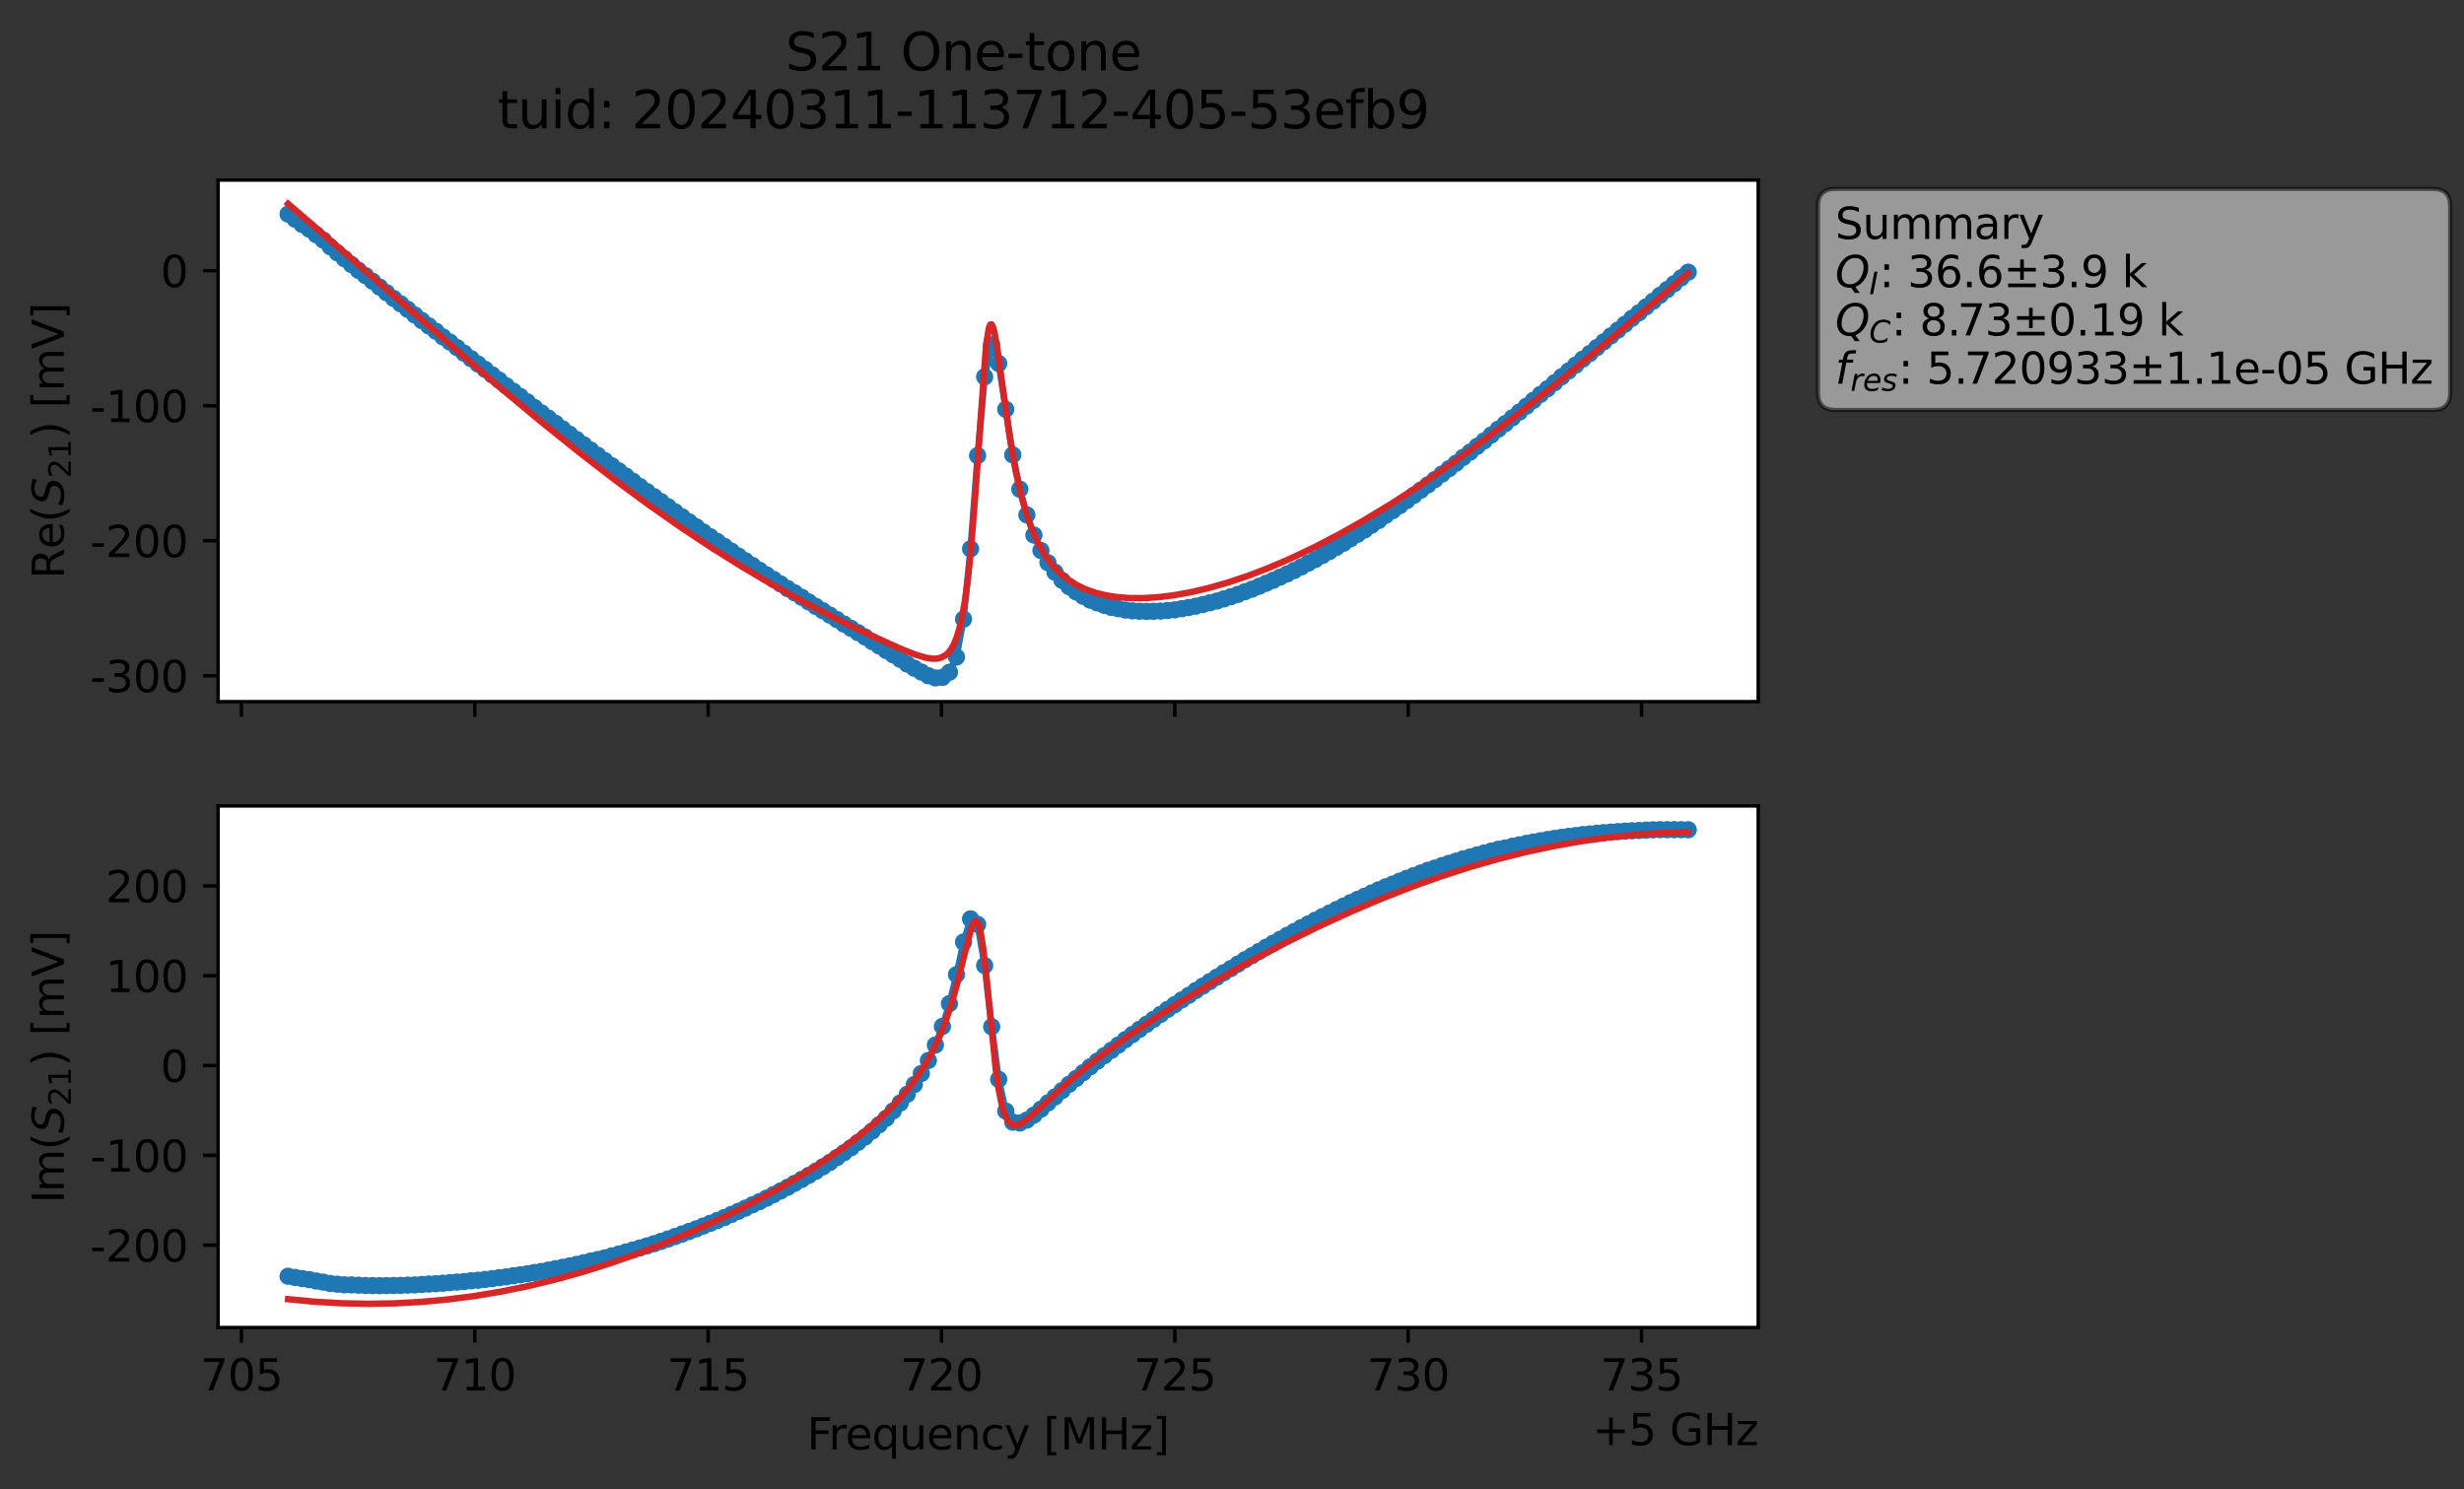 <?xml version="1.0" encoding="utf-8" standalone="no"?>
<!DOCTYPE svg PUBLIC "-//W3C//DTD SVG 1.1//EN"
  "http://www.w3.org/Graphics/SVG/1.1/DTD/svg11.dtd">
<svg xmlns:xlink="http://www.w3.org/1999/xlink" width="571.349pt" height="345.428pt" viewBox="0 0 571.349 345.428" xmlns="http://www.w3.org/2000/svg" version="1.1">
 <rect x="0" y="0" width="571.349" height="345.428" fill="#333333" stroke="none"/>
 <defs>
  <style type="text/css">*{stroke-linejoin: round; stroke-linecap: butt}</style>
 </defs>
 <g id="figure_1">
  <g id="patch_1">
   <path d="M 0 345.428 
L 571.349 345.428 
L 571.349 -0 
L 0 -0 
L 0 345.428 
z
" style="fill: none; opacity: 0"/>
  </g>
  <g id="axes_1">
   <g id="patch_2">
    <path d="M 50.573 162.72 
L 407.693 162.72 
L 407.693 41.76 
L 50.573 41.76 
z
" style="fill: #ffffff"/>
   </g>
   <g id="matplotlib.axis_1">
    <g id="xtick_1">
     <g id="line2d_1">
      <defs>
       <path id="m00df13873a" d="M 0 0 
L 0 3.5 
" style="stroke: #000000; stroke-width: 0.8"/>
      </defs>
      <g>
       <use xlink:href="#m00df13873a" x="55.984" y="162.72" style="stroke: #000000; stroke-width: 0.8"/>
      </g>
     </g>
    </g>
    <g id="xtick_2">
     <g id="line2d_2">
      <g>
       <use xlink:href="#m00df13873a" x="110.093" y="162.72" style="stroke: #000000; stroke-width: 0.8"/>
      </g>
     </g>
    </g>
    <g id="xtick_3">
     <g id="line2d_3">
      <g>
       <use xlink:href="#m00df13873a" x="164.203" y="162.72" style="stroke: #000000; stroke-width: 0.8"/>
      </g>
     </g>
    </g>
    <g id="xtick_4">
     <g id="line2d_4">
      <g>
       <use xlink:href="#m00df13873a" x="218.312" y="162.72" style="stroke: #000000; stroke-width: 0.8"/>
      </g>
     </g>
    </g>
    <g id="xtick_5">
     <g id="line2d_5">
      <g>
       <use xlink:href="#m00df13873a" x="272.421" y="162.72" style="stroke: #000000; stroke-width: 0.8"/>
      </g>
     </g>
    </g>
    <g id="xtick_6">
     <g id="line2d_6">
      <g>
       <use xlink:href="#m00df13873a" x="326.53" y="162.72" style="stroke: #000000; stroke-width: 0.8"/>
      </g>
     </g>
    </g>
    <g id="xtick_7">
     <g id="line2d_7">
      <g>
       <use xlink:href="#m00df13873a" x="380.639" y="162.72" style="stroke: #000000; stroke-width: 0.8"/>
      </g>
     </g>
    </g>
   </g>
   <g id="matplotlib.axis_2">
    <g id="ytick_1">
     <g id="line2d_8">
      <defs>
       <path id="m7e53366645" d="M 0 0 
L -3.5 0 
" style="stroke: #000000; stroke-width: 0.8"/>
      </defs>
      <g>
       <use xlink:href="#m7e53366645" x="50.573" y="156.715" style="stroke: #000000; stroke-width: 0.8"/>
      </g>
     </g>
     <g id="text_1">
      <!-- -300 -->
      <g transform="translate(20.878 160.515) scale(0.1 -0.1)">
       <defs>
        <path id="DejaVuSans-2d" d="M 313 2009 
L 1997 2009 
L 1997 1497 
L 313 1497 
L 313 2009 
z
" transform="scale(0.016)"/>
        <path id="DejaVuSans-33" d="M 2597 2516 
Q 3050 2419 3304 2112 
Q 3559 1806 3559 1356 
Q 3559 666 3084 287 
Q 2609 -91 1734 -91 
Q 1441 -91 1130 -33 
Q 819 25 488 141 
L 488 750 
Q 750 597 1062 519 
Q 1375 441 1716 441 
Q 2309 441 2620 675 
Q 2931 909 2931 1356 
Q 2931 1769 2642 2001 
Q 2353 2234 1838 2234 
L 1294 2234 
L 1294 2753 
L 1863 2753 
Q 2328 2753 2575 2939 
Q 2822 3125 2822 3475 
Q 2822 3834 2567 4026 
Q 2313 4219 1838 4219 
Q 1578 4219 1281 4162 
Q 984 4106 628 3988 
L 628 4550 
Q 988 4650 1302 4700 
Q 1616 4750 1894 4750 
Q 2613 4750 3031 4423 
Q 3450 4097 3450 3541 
Q 3450 3153 3228 2886 
Q 3006 2619 2597 2516 
z
" transform="scale(0.016)"/>
        <path id="DejaVuSans-30" d="M 2034 4250 
Q 1547 4250 1301 3770 
Q 1056 3291 1056 2328 
Q 1056 1369 1301 889 
Q 1547 409 2034 409 
Q 2525 409 2770 889 
Q 3016 1369 3016 2328 
Q 3016 3291 2770 3770 
Q 2525 4250 2034 4250 
z
M 2034 4750 
Q 2819 4750 3233 4129 
Q 3647 3509 3647 2328 
Q 3647 1150 3233 529 
Q 2819 -91 2034 -91 
Q 1250 -91 836 529 
Q 422 1150 422 2328 
Q 422 3509 836 4129 
Q 1250 4750 2034 4750 
z
" transform="scale(0.016)"/>
       </defs>
       <use xlink:href="#DejaVuSans-2d"/>
       <use xlink:href="#DejaVuSans-33" x="36.084"/>
       <use xlink:href="#DejaVuSans-30" x="99.707"/>
       <use xlink:href="#DejaVuSans-30" x="163.33"/>
      </g>
     </g>
    </g>
    <g id="ytick_2">
     <g id="line2d_9">
      <g>
       <use xlink:href="#m7e53366645" x="50.573" y="125.401" style="stroke: #000000; stroke-width: 0.8"/>
      </g>
     </g>
     <g id="text_2">
      <!-- -200 -->
      <g transform="translate(20.878 129.2) scale(0.1 -0.1)">
       <defs>
        <path id="DejaVuSans-32" d="M 1228 531 
L 3431 531 
L 3431 0 
L 469 0 
L 469 531 
Q 828 903 1448 1529 
Q 2069 2156 2228 2338 
Q 2531 2678 2651 2914 
Q 2772 3150 2772 3378 
Q 2772 3750 2511 3984 
Q 2250 4219 1831 4219 
Q 1534 4219 1204 4116 
Q 875 4013 500 3803 
L 500 4441 
Q 881 4594 1212 4672 
Q 1544 4750 1819 4750 
Q 2544 4750 2975 4387 
Q 3406 4025 3406 3419 
Q 3406 3131 3298 2873 
Q 3191 2616 2906 2266 
Q 2828 2175 2409 1742 
Q 1991 1309 1228 531 
z
" transform="scale(0.016)"/>
       </defs>
       <use xlink:href="#DejaVuSans-2d"/>
       <use xlink:href="#DejaVuSans-32" x="36.084"/>
       <use xlink:href="#DejaVuSans-30" x="99.707"/>
       <use xlink:href="#DejaVuSans-30" x="163.33"/>
      </g>
     </g>
    </g>
    <g id="ytick_3">
     <g id="line2d_10">
      <g>
       <use xlink:href="#m7e53366645" x="50.573" y="94.086" style="stroke: #000000; stroke-width: 0.8"/>
      </g>
     </g>
     <g id="text_3">
      <!-- -100 -->
      <g transform="translate(20.878 97.885) scale(0.1 -0.1)">
       <defs>
        <path id="DejaVuSans-31" d="M 794 531 
L 1825 531 
L 1825 4091 
L 703 3866 
L 703 4441 
L 1819 4666 
L 2450 4666 
L 2450 531 
L 3481 531 
L 3481 0 
L 794 0 
L 794 531 
z
" transform="scale(0.016)"/>
       </defs>
       <use xlink:href="#DejaVuSans-2d"/>
       <use xlink:href="#DejaVuSans-31" x="36.084"/>
       <use xlink:href="#DejaVuSans-30" x="99.707"/>
       <use xlink:href="#DejaVuSans-30" x="163.33"/>
      </g>
     </g>
    </g>
    <g id="ytick_4">
     <g id="line2d_11">
      <g>
       <use xlink:href="#m7e53366645" x="50.573" y="62.772" style="stroke: #000000; stroke-width: 0.8"/>
      </g>
     </g>
     <g id="text_4">
      <!-- 0 -->
      <g transform="translate(37.211 66.571) scale(0.1 -0.1)">
       <use xlink:href="#DejaVuSans-30"/>
      </g>
     </g>
    </g>
    <g id="text_5">
     <!-- Re$(S_{21})$ [mV] -->
     <g transform="translate(14.798 134.24) rotate(-90) scale(0.1 -0.1)">
      <defs>
       <path id="DejaVuSans-52" d="M 2841 2188 
Q 3044 2119 3236 1894 
Q 3428 1669 3622 1275 
L 4263 0 
L 3584 0 
L 2988 1197 
Q 2756 1666 2539 1819 
Q 2322 1972 1947 1972 
L 1259 1972 
L 1259 0 
L 628 0 
L 628 4666 
L 2053 4666 
Q 2853 4666 3247 4331 
Q 3641 3997 3641 3322 
Q 3641 2881 3436 2590 
Q 3231 2300 2841 2188 
z
M 1259 4147 
L 1259 2491 
L 2053 2491 
Q 2509 2491 2742 2702 
Q 2975 2913 2975 3322 
Q 2975 3731 2742 3939 
Q 2509 4147 2053 4147 
L 1259 4147 
z
" transform="scale(0.016)"/>
       <path id="DejaVuSans-65" d="M 3597 1894 
L 3597 1613 
L 953 1613 
Q 991 1019 1311 708 
Q 1631 397 2203 397 
Q 2534 397 2845 478 
Q 3156 559 3463 722 
L 3463 178 
Q 3153 47 2828 -22 
Q 2503 -91 2169 -91 
Q 1331 -91 842 396 
Q 353 884 353 1716 
Q 353 2575 817 3079 
Q 1281 3584 2069 3584 
Q 2775 3584 3186 3129 
Q 3597 2675 3597 1894 
z
M 3022 2063 
Q 3016 2534 2758 2815 
Q 2500 3097 2075 3097 
Q 1594 3097 1305 2825 
Q 1016 2553 972 2059 
L 3022 2063 
z
" transform="scale(0.016)"/>
       <path id="DejaVuSans-28" d="M 1984 4856 
Q 1566 4138 1362 3434 
Q 1159 2731 1159 2009 
Q 1159 1288 1364 580 
Q 1569 -128 1984 -844 
L 1484 -844 
Q 1016 -109 783 600 
Q 550 1309 550 2009 
Q 550 2706 781 3412 
Q 1013 4119 1484 4856 
L 1984 4856 
z
" transform="scale(0.016)"/>
       <path id="DejaVuSans-Oblique-53" d="M 3859 4513 
L 3738 3897 
Q 3422 4066 3111 4152 
Q 2800 4238 2509 4238 
Q 1944 4238 1609 3991 
Q 1275 3744 1275 3334 
Q 1275 3109 1398 2989 
Q 1522 2869 2034 2731 
L 2413 2638 
Q 3053 2472 3303 2217 
Q 3553 1963 3553 1503 
Q 3553 797 2998 353 
Q 2444 -91 1538 -91 
Q 1166 -91 791 -17 
Q 416 56 38 206 
L 166 856 
Q 513 641 861 531 
Q 1209 422 1556 422 
Q 2147 422 2503 684 
Q 2859 947 2859 1369 
Q 2859 1650 2717 1795 
Q 2575 1941 2106 2059 
L 1728 2156 
Q 1081 2325 845 2545 
Q 609 2766 609 3163 
Q 609 3859 1145 4304 
Q 1681 4750 2541 4750 
Q 2875 4750 3203 4690 
Q 3531 4631 3859 4513 
z
" transform="scale(0.016)"/>
       <path id="DejaVuSans-29" d="M 513 4856 
L 1013 4856 
Q 1481 4119 1714 3412 
Q 1947 2706 1947 2009 
Q 1947 1309 1714 600 
Q 1481 -109 1013 -844 
L 513 -844 
Q 928 -128 1133 580 
Q 1338 1288 1338 2009 
Q 1338 2731 1133 3434 
Q 928 4138 513 4856 
z
" transform="scale(0.016)"/>
       <path id="DejaVuSans-20" transform="scale(0.016)"/>
       <path id="DejaVuSans-5b" d="M 550 4863 
L 1875 4863 
L 1875 4416 
L 1125 4416 
L 1125 -397 
L 1875 -397 
L 1875 -844 
L 550 -844 
L 550 4863 
z
" transform="scale(0.016)"/>
       <path id="DejaVuSans-6d" d="M 3328 2828 
Q 3544 3216 3844 3400 
Q 4144 3584 4550 3584 
Q 5097 3584 5394 3201 
Q 5691 2819 5691 2113 
L 5691 0 
L 5113 0 
L 5113 2094 
Q 5113 2597 4934 2840 
Q 4756 3084 4391 3084 
Q 3944 3084 3684 2787 
Q 3425 2491 3425 1978 
L 3425 0 
L 2847 0 
L 2847 2094 
Q 2847 2600 2669 2842 
Q 2491 3084 2119 3084 
Q 1678 3084 1418 2786 
Q 1159 2488 1159 1978 
L 1159 0 
L 581 0 
L 581 3500 
L 1159 3500 
L 1159 2956 
Q 1356 3278 1631 3431 
Q 1906 3584 2284 3584 
Q 2666 3584 2933 3390 
Q 3200 3197 3328 2828 
z
" transform="scale(0.016)"/>
       <path id="DejaVuSans-56" d="M 1831 0 
L 50 4666 
L 709 4666 
L 2188 738 
L 3669 4666 
L 4325 4666 
L 2547 0 
L 1831 0 
z
" transform="scale(0.016)"/>
       <path id="DejaVuSans-5d" d="M 1947 4863 
L 1947 -844 
L 622 -844 
L 622 -397 
L 1369 -397 
L 1369 4416 
L 622 4416 
L 622 4863 
L 1947 4863 
z
" transform="scale(0.016)"/>
      </defs>
      <use xlink:href="#DejaVuSans-52" transform="translate(0 0.016)"/>
      <use xlink:href="#DejaVuSans-65" transform="translate(69.482 0.016)"/>
      <use xlink:href="#DejaVuSans-28" transform="translate(131.006 0.016)"/>
      <use xlink:href="#DejaVuSans-Oblique-53" transform="translate(170.02 0.016)"/>
      <use xlink:href="#DejaVuSans-32" transform="translate(233.496 -16.391) scale(0.7)"/>
      <use xlink:href="#DejaVuSans-31" transform="translate(278.032 -16.391) scale(0.7)"/>
      <use xlink:href="#DejaVuSans-29" transform="translate(325.303 0.016)"/>
      <use xlink:href="#DejaVuSans-20" transform="translate(364.316 0.016)"/>
      <use xlink:href="#DejaVuSans-5b" transform="translate(396.104 0.016)"/>
      <use xlink:href="#DejaVuSans-6d" transform="translate(435.117 0.016)"/>
      <use xlink:href="#DejaVuSans-56" transform="translate(532.529 0.016)"/>
      <use xlink:href="#DejaVuSans-5d" transform="translate(600.938 0.016)"/>
     </g>
    </g>
   </g>
   <g id="line2d_12">
    <path d="M 66.806 49.653 
L 74.963 55.684 
L 76.595 57.238 
L 83.12 62.687 
L 86.383 65.227 
L 92.909 70.46 
L 125.538 95.756 
L 132.063 100.687 
L 141.852 108.018 
L 167.955 126.7 
L 177.743 133.324 
L 192.426 142.653 
L 212.003 154.964 
L 215.266 156.715 
L 216.898 157.222 
L 218.529 157.104 
L 220.161 155.892 
L 221.792 152.374 
L 223.423 143.586 
L 225.055 127.284 
L 226.686 105.655 
L 228.318 87.392 
L 229.949 79.981 
L 231.581 84.302 
L 234.843 105.496 
L 236.475 113.453 
L 238.106 119.415 
L 239.738 124.095 
L 241.369 127.67 
L 243.001 130.497 
L 244.632 132.716 
L 246.263 134.59 
L 247.895 136.065 
L 249.526 137.262 
L 252.789 139.172 
L 256.052 140.386 
L 257.683 140.866 
L 260.946 141.483 
L 264.209 141.754 
L 267.472 141.773 
L 270.735 141.588 
L 272.366 141.441 
L 277.261 140.58 
L 282.155 139.389 
L 287.049 137.848 
L 293.575 135.275 
L 296.838 133.842 
L 301.732 131.48 
L 308.258 127.912 
L 314.784 123.924 
L 318.046 121.783 
L 319.678 120.723 
L 322.941 118.429 
L 327.835 114.883 
L 335.992 108.701 
L 345.781 100.895 
L 391.461 63.119 
L 391.461 63.119 
" clip-path="url(#pdad9a9b59c)" style="fill: none; stroke: #1f77b4; stroke-width: 1.5; stroke-linecap: square"/>
    <defs>
     <path id="mb168c530a9" d="M 0 1.5 
C 0.398 1.5 0.779 1.342 1.061 1.061 
C 1.342 0.779 1.5 0.398 1.5 0 
C 1.5 -0.398 1.342 -0.779 1.061 -1.061 
C 0.779 -1.342 0.398 -1.5 0 -1.5 
C -0.398 -1.5 -0.779 -1.342 -1.061 -1.061 
C -1.342 -0.779 -1.5 -0.398 -1.5 0 
C -1.5 0.398 -1.342 0.779 -1.061 1.061 
C -0.779 1.342 -0.398 1.5 0 1.5 
z
" style="stroke: #1f77b4"/>
    </defs>
    <g clip-path="url(#pdad9a9b59c)">
     <use xlink:href="#mb168c530a9" x="66.806" y="49.653" style="fill: #1f77b4; stroke: #1f77b4"/>
     <use xlink:href="#mb168c530a9" x="68.438" y="50.843" style="fill: #1f77b4; stroke: #1f77b4"/>
     <use xlink:href="#mb168c530a9" x="70.069" y="52.059" style="fill: #1f77b4; stroke: #1f77b4"/>
     <use xlink:href="#mb168c530a9" x="71.7" y="53.143" style="fill: #1f77b4; stroke: #1f77b4"/>
     <use xlink:href="#mb168c530a9" x="73.332" y="54.446" style="fill: #1f77b4; stroke: #1f77b4"/>
     <use xlink:href="#mb168c530a9" x="74.963" y="55.684" style="fill: #1f77b4; stroke: #1f77b4"/>
     <use xlink:href="#mb168c530a9" x="76.595" y="57.238" style="fill: #1f77b4; stroke: #1f77b4"/>
     <use xlink:href="#mb168c530a9" x="78.226" y="58.636" style="fill: #1f77b4; stroke: #1f77b4"/>
     <use xlink:href="#mb168c530a9" x="79.858" y="59.993" style="fill: #1f77b4; stroke: #1f77b4"/>
     <use xlink:href="#mb168c530a9" x="81.489" y="61.347" style="fill: #1f77b4; stroke: #1f77b4"/>
     <use xlink:href="#mb168c530a9" x="83.12" y="62.687" style="fill: #1f77b4; stroke: #1f77b4"/>
     <use xlink:href="#mb168c530a9" x="84.752" y="63.928" style="fill: #1f77b4; stroke: #1f77b4"/>
     <use xlink:href="#mb168c530a9" x="86.383" y="65.227" style="fill: #1f77b4; stroke: #1f77b4"/>
     <use xlink:href="#mb168c530a9" x="88.015" y="66.565" style="fill: #1f77b4; stroke: #1f77b4"/>
     <use xlink:href="#mb168c530a9" x="89.646" y="67.888" style="fill: #1f77b4; stroke: #1f77b4"/>
     <use xlink:href="#mb168c530a9" x="91.278" y="69.218" style="fill: #1f77b4; stroke: #1f77b4"/>
     <use xlink:href="#mb168c530a9" x="92.909" y="70.46" style="fill: #1f77b4; stroke: #1f77b4"/>
     <use xlink:href="#mb168c530a9" x="94.54" y="71.73" style="fill: #1f77b4; stroke: #1f77b4"/>
     <use xlink:href="#mb168c530a9" x="96.172" y="73.046" style="fill: #1f77b4; stroke: #1f77b4"/>
     <use xlink:href="#mb168c530a9" x="97.803" y="74.34" style="fill: #1f77b4; stroke: #1f77b4"/>
     <use xlink:href="#mb168c530a9" x="99.435" y="75.592" style="fill: #1f77b4; stroke: #1f77b4"/>
     <use xlink:href="#mb168c530a9" x="101.066" y="76.818" style="fill: #1f77b4; stroke: #1f77b4"/>
     <use xlink:href="#mb168c530a9" x="102.698" y="78.138" style="fill: #1f77b4; stroke: #1f77b4"/>
     <use xlink:href="#mb168c530a9" x="104.329" y="79.331" style="fill: #1f77b4; stroke: #1f77b4"/>
     <use xlink:href="#mb168c530a9" x="105.96" y="80.604" style="fill: #1f77b4; stroke: #1f77b4"/>
     <use xlink:href="#mb168c530a9" x="107.592" y="81.895" style="fill: #1f77b4; stroke: #1f77b4"/>
     <use xlink:href="#mb168c530a9" x="109.223" y="83.178" style="fill: #1f77b4; stroke: #1f77b4"/>
     <use xlink:href="#mb168c530a9" x="110.855" y="84.433" style="fill: #1f77b4; stroke: #1f77b4"/>
     <use xlink:href="#mb168c530a9" x="112.486" y="85.664" style="fill: #1f77b4; stroke: #1f77b4"/>
     <use xlink:href="#mb168c530a9" x="114.118" y="86.938" style="fill: #1f77b4; stroke: #1f77b4"/>
     <use xlink:href="#mb168c530a9" x="115.749" y="88.168" style="fill: #1f77b4; stroke: #1f77b4"/>
     <use xlink:href="#mb168c530a9" x="117.38" y="89.475" style="fill: #1f77b4; stroke: #1f77b4"/>
     <use xlink:href="#mb168c530a9" x="119.012" y="90.725" style="fill: #1f77b4; stroke: #1f77b4"/>
     <use xlink:href="#mb168c530a9" x="120.643" y="91.97" style="fill: #1f77b4; stroke: #1f77b4"/>
     <use xlink:href="#mb168c530a9" x="122.275" y="93.21" style="fill: #1f77b4; stroke: #1f77b4"/>
     <use xlink:href="#mb168c530a9" x="123.906" y="94.499" style="fill: #1f77b4; stroke: #1f77b4"/>
     <use xlink:href="#mb168c530a9" x="125.538" y="95.756" style="fill: #1f77b4; stroke: #1f77b4"/>
     <use xlink:href="#mb168c530a9" x="127.169" y="96.962" style="fill: #1f77b4; stroke: #1f77b4"/>
     <use xlink:href="#mb168c530a9" x="128.8" y="98.172" style="fill: #1f77b4; stroke: #1f77b4"/>
     <use xlink:href="#mb168c530a9" x="130.432" y="99.456" style="fill: #1f77b4; stroke: #1f77b4"/>
     <use xlink:href="#mb168c530a9" x="132.063" y="100.687" style="fill: #1f77b4; stroke: #1f77b4"/>
     <use xlink:href="#mb168c530a9" x="133.695" y="101.931" style="fill: #1f77b4; stroke: #1f77b4"/>
     <use xlink:href="#mb168c530a9" x="135.326" y="103.147" style="fill: #1f77b4; stroke: #1f77b4"/>
     <use xlink:href="#mb168c530a9" x="136.958" y="104.369" style="fill: #1f77b4; stroke: #1f77b4"/>
     <use xlink:href="#mb168c530a9" x="138.589" y="105.597" style="fill: #1f77b4; stroke: #1f77b4"/>
     <use xlink:href="#mb168c530a9" x="140.221" y="106.809" style="fill: #1f77b4; stroke: #1f77b4"/>
     <use xlink:href="#mb168c530a9" x="141.852" y="108.018" style="fill: #1f77b4; stroke: #1f77b4"/>
     <use xlink:href="#mb168c530a9" x="143.483" y="109.194" style="fill: #1f77b4; stroke: #1f77b4"/>
     <use xlink:href="#mb168c530a9" x="145.115" y="110.399" style="fill: #1f77b4; stroke: #1f77b4"/>
     <use xlink:href="#mb168c530a9" x="146.746" y="111.589" style="fill: #1f77b4; stroke: #1f77b4"/>
     <use xlink:href="#mb168c530a9" x="148.378" y="112.823" style="fill: #1f77b4; stroke: #1f77b4"/>
     <use xlink:href="#mb168c530a9" x="150.009" y="114.008" style="fill: #1f77b4; stroke: #1f77b4"/>
     <use xlink:href="#mb168c530a9" x="151.641" y="115.179" style="fill: #1f77b4; stroke: #1f77b4"/>
     <use xlink:href="#mb168c530a9" x="153.272" y="116.338" style="fill: #1f77b4; stroke: #1f77b4"/>
     <use xlink:href="#mb168c530a9" x="154.903" y="117.517" style="fill: #1f77b4; stroke: #1f77b4"/>
     <use xlink:href="#mb168c530a9" x="156.535" y="118.713" style="fill: #1f77b4; stroke: #1f77b4"/>
     <use xlink:href="#mb168c530a9" x="158.166" y="119.871" style="fill: #1f77b4; stroke: #1f77b4"/>
     <use xlink:href="#mb168c530a9" x="159.798" y="121.048" style="fill: #1f77b4; stroke: #1f77b4"/>
     <use xlink:href="#mb168c530a9" x="161.429" y="122.174" style="fill: #1f77b4; stroke: #1f77b4"/>
     <use xlink:href="#mb168c530a9" x="163.061" y="123.37" style="fill: #1f77b4; stroke: #1f77b4"/>
     <use xlink:href="#mb168c530a9" x="164.692" y="124.482" style="fill: #1f77b4; stroke: #1f77b4"/>
     <use xlink:href="#mb168c530a9" x="166.323" y="125.596" style="fill: #1f77b4; stroke: #1f77b4"/>
     <use xlink:href="#mb168c530a9" x="167.955" y="126.7" style="fill: #1f77b4; stroke: #1f77b4"/>
     <use xlink:href="#mb168c530a9" x="169.586" y="127.822" style="fill: #1f77b4; stroke: #1f77b4"/>
     <use xlink:href="#mb168c530a9" x="171.218" y="128.952" style="fill: #1f77b4; stroke: #1f77b4"/>
     <use xlink:href="#mb168c530a9" x="172.849" y="130.053" style="fill: #1f77b4; stroke: #1f77b4"/>
     <use xlink:href="#mb168c530a9" x="174.481" y="131.147" style="fill: #1f77b4; stroke: #1f77b4"/>
     <use xlink:href="#mb168c530a9" x="176.112" y="132.249" style="fill: #1f77b4; stroke: #1f77b4"/>
     <use xlink:href="#mb168c530a9" x="177.743" y="133.324" style="fill: #1f77b4; stroke: #1f77b4"/>
     <use xlink:href="#mb168c530a9" x="179.375" y="134.375" style="fill: #1f77b4; stroke: #1f77b4"/>
     <use xlink:href="#mb168c530a9" x="181.006" y="135.425" style="fill: #1f77b4; stroke: #1f77b4"/>
     <use xlink:href="#mb168c530a9" x="182.638" y="136.502" style="fill: #1f77b4; stroke: #1f77b4"/>
     <use xlink:href="#mb168c530a9" x="184.269" y="137.492" style="fill: #1f77b4; stroke: #1f77b4"/>
     <use xlink:href="#mb168c530a9" x="185.901" y="138.523" style="fill: #1f77b4; stroke: #1f77b4"/>
     <use xlink:href="#mb168c530a9" x="187.532" y="139.6" style="fill: #1f77b4; stroke: #1f77b4"/>
     <use xlink:href="#mb168c530a9" x="189.163" y="140.638" style="fill: #1f77b4; stroke: #1f77b4"/>
     <use xlink:href="#mb168c530a9" x="190.795" y="141.633" style="fill: #1f77b4; stroke: #1f77b4"/>
     <use xlink:href="#mb168c530a9" x="192.426" y="142.653" style="fill: #1f77b4; stroke: #1f77b4"/>
     <use xlink:href="#mb168c530a9" x="194.058" y="143.687" style="fill: #1f77b4; stroke: #1f77b4"/>
     <use xlink:href="#mb168c530a9" x="195.689" y="144.731" style="fill: #1f77b4; stroke: #1f77b4"/>
     <use xlink:href="#mb168c530a9" x="197.321" y="145.713" style="fill: #1f77b4; stroke: #1f77b4"/>
     <use xlink:href="#mb168c530a9" x="198.952" y="146.718" style="fill: #1f77b4; stroke: #1f77b4"/>
     <use xlink:href="#mb168c530a9" x="200.583" y="147.719" style="fill: #1f77b4; stroke: #1f77b4"/>
     <use xlink:href="#mb168c530a9" x="202.215" y="148.786" style="fill: #1f77b4; stroke: #1f77b4"/>
     <use xlink:href="#mb168c530a9" x="203.846" y="149.807" style="fill: #1f77b4; stroke: #1f77b4"/>
     <use xlink:href="#mb168c530a9" x="205.478" y="150.851" style="fill: #1f77b4; stroke: #1f77b4"/>
     <use xlink:href="#mb168c530a9" x="207.109" y="151.864" style="fill: #1f77b4; stroke: #1f77b4"/>
     <use xlink:href="#mb168c530a9" x="208.741" y="152.909" style="fill: #1f77b4; stroke: #1f77b4"/>
     <use xlink:href="#mb168c530a9" x="210.372" y="154.014" style="fill: #1f77b4; stroke: #1f77b4"/>
     <use xlink:href="#mb168c530a9" x="212.003" y="154.964" style="fill: #1f77b4; stroke: #1f77b4"/>
     <use xlink:href="#mb168c530a9" x="213.635" y="155.856" style="fill: #1f77b4; stroke: #1f77b4"/>
     <use xlink:href="#mb168c530a9" x="215.266" y="156.715" style="fill: #1f77b4; stroke: #1f77b4"/>
     <use xlink:href="#mb168c530a9" x="216.898" y="157.222" style="fill: #1f77b4; stroke: #1f77b4"/>
     <use xlink:href="#mb168c530a9" x="218.529" y="157.104" style="fill: #1f77b4; stroke: #1f77b4"/>
     <use xlink:href="#mb168c530a9" x="220.161" y="155.892" style="fill: #1f77b4; stroke: #1f77b4"/>
     <use xlink:href="#mb168c530a9" x="221.792" y="152.374" style="fill: #1f77b4; stroke: #1f77b4"/>
     <use xlink:href="#mb168c530a9" x="223.423" y="143.586" style="fill: #1f77b4; stroke: #1f77b4"/>
     <use xlink:href="#mb168c530a9" x="225.055" y="127.284" style="fill: #1f77b4; stroke: #1f77b4"/>
     <use xlink:href="#mb168c530a9" x="226.686" y="105.655" style="fill: #1f77b4; stroke: #1f77b4"/>
     <use xlink:href="#mb168c530a9" x="228.318" y="87.392" style="fill: #1f77b4; stroke: #1f77b4"/>
     <use xlink:href="#mb168c530a9" x="229.949" y="79.981" style="fill: #1f77b4; stroke: #1f77b4"/>
     <use xlink:href="#mb168c530a9" x="231.581" y="84.302" style="fill: #1f77b4; stroke: #1f77b4"/>
     <use xlink:href="#mb168c530a9" x="233.212" y="94.926" style="fill: #1f77b4; stroke: #1f77b4"/>
     <use xlink:href="#mb168c530a9" x="234.843" y="105.496" style="fill: #1f77b4; stroke: #1f77b4"/>
     <use xlink:href="#mb168c530a9" x="236.475" y="113.453" style="fill: #1f77b4; stroke: #1f77b4"/>
     <use xlink:href="#mb168c530a9" x="238.106" y="119.415" style="fill: #1f77b4; stroke: #1f77b4"/>
     <use xlink:href="#mb168c530a9" x="239.738" y="124.095" style="fill: #1f77b4; stroke: #1f77b4"/>
     <use xlink:href="#mb168c530a9" x="241.369" y="127.67" style="fill: #1f77b4; stroke: #1f77b4"/>
     <use xlink:href="#mb168c530a9" x="243.001" y="130.497" style="fill: #1f77b4; stroke: #1f77b4"/>
     <use xlink:href="#mb168c530a9" x="244.632" y="132.716" style="fill: #1f77b4; stroke: #1f77b4"/>
     <use xlink:href="#mb168c530a9" x="246.263" y="134.59" style="fill: #1f77b4; stroke: #1f77b4"/>
     <use xlink:href="#mb168c530a9" x="247.895" y="136.065" style="fill: #1f77b4; stroke: #1f77b4"/>
     <use xlink:href="#mb168c530a9" x="249.526" y="137.262" style="fill: #1f77b4; stroke: #1f77b4"/>
     <use xlink:href="#mb168c530a9" x="251.158" y="138.279" style="fill: #1f77b4; stroke: #1f77b4"/>
     <use xlink:href="#mb168c530a9" x="252.789" y="139.172" style="fill: #1f77b4; stroke: #1f77b4"/>
     <use xlink:href="#mb168c530a9" x="254.421" y="139.816" style="fill: #1f77b4; stroke: #1f77b4"/>
     <use xlink:href="#mb168c530a9" x="256.052" y="140.386" style="fill: #1f77b4; stroke: #1f77b4"/>
     <use xlink:href="#mb168c530a9" x="257.683" y="140.866" style="fill: #1f77b4; stroke: #1f77b4"/>
     <use xlink:href="#mb168c530a9" x="259.315" y="141.167" style="fill: #1f77b4; stroke: #1f77b4"/>
     <use xlink:href="#mb168c530a9" x="260.946" y="141.483" style="fill: #1f77b4; stroke: #1f77b4"/>
     <use xlink:href="#mb168c530a9" x="262.578" y="141.652" style="fill: #1f77b4; stroke: #1f77b4"/>
     <use xlink:href="#mb168c530a9" x="264.209" y="141.754" style="fill: #1f77b4; stroke: #1f77b4"/>
     <use xlink:href="#mb168c530a9" x="265.841" y="141.789" style="fill: #1f77b4; stroke: #1f77b4"/>
     <use xlink:href="#mb168c530a9" x="267.472" y="141.773" style="fill: #1f77b4; stroke: #1f77b4"/>
     <use xlink:href="#mb168c530a9" x="269.103" y="141.713" style="fill: #1f77b4; stroke: #1f77b4"/>
     <use xlink:href="#mb168c530a9" x="270.735" y="141.588" style="fill: #1f77b4; stroke: #1f77b4"/>
     <use xlink:href="#mb168c530a9" x="272.366" y="141.441" style="fill: #1f77b4; stroke: #1f77b4"/>
     <use xlink:href="#mb168c530a9" x="273.998" y="141.174" style="fill: #1f77b4; stroke: #1f77b4"/>
     <use xlink:href="#mb168c530a9" x="275.629" y="140.884" style="fill: #1f77b4; stroke: #1f77b4"/>
     <use xlink:href="#mb168c530a9" x="277.261" y="140.58" style="fill: #1f77b4; stroke: #1f77b4"/>
     <use xlink:href="#mb168c530a9" x="278.892" y="140.206" style="fill: #1f77b4; stroke: #1f77b4"/>
     <use xlink:href="#mb168c530a9" x="280.523" y="139.794" style="fill: #1f77b4; stroke: #1f77b4"/>
     <use xlink:href="#mb168c530a9" x="282.155" y="139.389" style="fill: #1f77b4; stroke: #1f77b4"/>
     <use xlink:href="#mb168c530a9" x="283.786" y="138.9" style="fill: #1f77b4; stroke: #1f77b4"/>
     <use xlink:href="#mb168c530a9" x="285.418" y="138.38" style="fill: #1f77b4; stroke: #1f77b4"/>
     <use xlink:href="#mb168c530a9" x="287.049" y="137.848" style="fill: #1f77b4; stroke: #1f77b4"/>
     <use xlink:href="#mb168c530a9" x="288.681" y="137.227" style="fill: #1f77b4; stroke: #1f77b4"/>
     <use xlink:href="#mb168c530a9" x="290.312" y="136.633" style="fill: #1f77b4; stroke: #1f77b4"/>
     <use xlink:href="#mb168c530a9" x="291.943" y="135.97" style="fill: #1f77b4; stroke: #1f77b4"/>
     <use xlink:href="#mb168c530a9" x="293.575" y="135.275" style="fill: #1f77b4; stroke: #1f77b4"/>
     <use xlink:href="#mb168c530a9" x="295.206" y="134.589" style="fill: #1f77b4; stroke: #1f77b4"/>
     <use xlink:href="#mb168c530a9" x="296.838" y="133.842" style="fill: #1f77b4; stroke: #1f77b4"/>
     <use xlink:href="#mb168c530a9" x="298.469" y="133.095" style="fill: #1f77b4; stroke: #1f77b4"/>
     <use xlink:href="#mb168c530a9" x="300.101" y="132.31" style="fill: #1f77b4; stroke: #1f77b4"/>
     <use xlink:href="#mb168c530a9" x="301.732" y="131.48" style="fill: #1f77b4; stroke: #1f77b4"/>
     <use xlink:href="#mb168c530a9" x="303.363" y="130.599" style="fill: #1f77b4; stroke: #1f77b4"/>
     <use xlink:href="#mb168c530a9" x="304.995" y="129.754" style="fill: #1f77b4; stroke: #1f77b4"/>
     <use xlink:href="#mb168c530a9" x="306.626" y="128.835" style="fill: #1f77b4; stroke: #1f77b4"/>
     <use xlink:href="#mb168c530a9" x="308.258" y="127.912" style="fill: #1f77b4; stroke: #1f77b4"/>
     <use xlink:href="#mb168c530a9" x="309.889" y="126.943" style="fill: #1f77b4; stroke: #1f77b4"/>
     <use xlink:href="#mb168c530a9" x="311.521" y="125.993" style="fill: #1f77b4; stroke: #1f77b4"/>
     <use xlink:href="#mb168c530a9" x="313.152" y="124.954" style="fill: #1f77b4; stroke: #1f77b4"/>
     <use xlink:href="#mb168c530a9" x="314.784" y="123.924" style="fill: #1f77b4; stroke: #1f77b4"/>
     <use xlink:href="#mb168c530a9" x="316.415" y="122.916" style="fill: #1f77b4; stroke: #1f77b4"/>
     <use xlink:href="#mb168c530a9" x="318.046" y="121.783" style="fill: #1f77b4; stroke: #1f77b4"/>
     <use xlink:href="#mb168c530a9" x="319.678" y="120.723" style="fill: #1f77b4; stroke: #1f77b4"/>
     <use xlink:href="#mb168c530a9" x="321.309" y="119.521" style="fill: #1f77b4; stroke: #1f77b4"/>
     <use xlink:href="#mb168c530a9" x="322.941" y="118.429" style="fill: #1f77b4; stroke: #1f77b4"/>
     <use xlink:href="#mb168c530a9" x="324.572" y="117.277" style="fill: #1f77b4; stroke: #1f77b4"/>
     <use xlink:href="#mb168c530a9" x="326.204" y="116.105" style="fill: #1f77b4; stroke: #1f77b4"/>
     <use xlink:href="#mb168c530a9" x="327.835" y="114.883" style="fill: #1f77b4; stroke: #1f77b4"/>
     <use xlink:href="#mb168c530a9" x="329.466" y="113.666" style="fill: #1f77b4; stroke: #1f77b4"/>
     <use xlink:href="#mb168c530a9" x="331.098" y="112.447" style="fill: #1f77b4; stroke: #1f77b4"/>
     <use xlink:href="#mb168c530a9" x="332.729" y="111.216" style="fill: #1f77b4; stroke: #1f77b4"/>
     <use xlink:href="#mb168c530a9" x="334.361" y="109.939" style="fill: #1f77b4; stroke: #1f77b4"/>
     <use xlink:href="#mb168c530a9" x="335.992" y="108.701" style="fill: #1f77b4; stroke: #1f77b4"/>
     <use xlink:href="#mb168c530a9" x="337.624" y="107.423" style="fill: #1f77b4; stroke: #1f77b4"/>
     <use xlink:href="#mb168c530a9" x="339.255" y="106.085" style="fill: #1f77b4; stroke: #1f77b4"/>
     <use xlink:href="#mb168c530a9" x="340.886" y="104.854" style="fill: #1f77b4; stroke: #1f77b4"/>
     <use xlink:href="#mb168c530a9" x="342.518" y="103.513" style="fill: #1f77b4; stroke: #1f77b4"/>
     <use xlink:href="#mb168c530a9" x="344.149" y="102.249" style="fill: #1f77b4; stroke: #1f77b4"/>
     <use xlink:href="#mb168c530a9" x="345.781" y="100.895" style="fill: #1f77b4; stroke: #1f77b4"/>
     <use xlink:href="#mb168c530a9" x="347.412" y="99.547" style="fill: #1f77b4; stroke: #1f77b4"/>
     <use xlink:href="#mb168c530a9" x="349.044" y="98.246" style="fill: #1f77b4; stroke: #1f77b4"/>
     <use xlink:href="#mb168c530a9" x="350.675" y="96.906" style="fill: #1f77b4; stroke: #1f77b4"/>
     <use xlink:href="#mb168c530a9" x="352.306" y="95.57" style="fill: #1f77b4; stroke: #1f77b4"/>
     <use xlink:href="#mb168c530a9" x="353.938" y="94.204" style="fill: #1f77b4; stroke: #1f77b4"/>
     <use xlink:href="#mb168c530a9" x="355.569" y="92.851" style="fill: #1f77b4; stroke: #1f77b4"/>
     <use xlink:href="#mb168c530a9" x="357.201" y="91.472" style="fill: #1f77b4; stroke: #1f77b4"/>
     <use xlink:href="#mb168c530a9" x="358.832" y="90.144" style="fill: #1f77b4; stroke: #1f77b4"/>
     <use xlink:href="#mb168c530a9" x="360.464" y="88.768" style="fill: #1f77b4; stroke: #1f77b4"/>
     <use xlink:href="#mb168c530a9" x="362.095" y="87.392" style="fill: #1f77b4; stroke: #1f77b4"/>
     <use xlink:href="#mb168c530a9" x="363.726" y="86.029" style="fill: #1f77b4; stroke: #1f77b4"/>
     <use xlink:href="#mb168c530a9" x="365.358" y="84.674" style="fill: #1f77b4; stroke: #1f77b4"/>
     <use xlink:href="#mb168c530a9" x="366.989" y="83.296" style="fill: #1f77b4; stroke: #1f77b4"/>
     <use xlink:href="#mb168c530a9" x="368.621" y="82" style="fill: #1f77b4; stroke: #1f77b4"/>
     <use xlink:href="#mb168c530a9" x="370.252" y="80.618" style="fill: #1f77b4; stroke: #1f77b4"/>
     <use xlink:href="#mb168c530a9" x="371.884" y="79.276" style="fill: #1f77b4; stroke: #1f77b4"/>
     <use xlink:href="#mb168c530a9" x="373.515" y="77.906" style="fill: #1f77b4; stroke: #1f77b4"/>
     <use xlink:href="#mb168c530a9" x="375.146" y="76.574" style="fill: #1f77b4; stroke: #1f77b4"/>
     <use xlink:href="#mb168c530a9" x="376.778" y="75.203" style="fill: #1f77b4; stroke: #1f77b4"/>
     <use xlink:href="#mb168c530a9" x="378.409" y="73.826" style="fill: #1f77b4; stroke: #1f77b4"/>
     <use xlink:href="#mb168c530a9" x="380.041" y="72.542" style="fill: #1f77b4; stroke: #1f77b4"/>
     <use xlink:href="#mb168c530a9" x="381.672" y="71.176" style="fill: #1f77b4; stroke: #1f77b4"/>
     <use xlink:href="#mb168c530a9" x="383.304" y="69.861" style="fill: #1f77b4; stroke: #1f77b4"/>
     <use xlink:href="#mb168c530a9" x="384.935" y="68.477" style="fill: #1f77b4; stroke: #1f77b4"/>
     <use xlink:href="#mb168c530a9" x="386.566" y="67.164" style="fill: #1f77b4; stroke: #1f77b4"/>
     <use xlink:href="#mb168c530a9" x="388.198" y="65.808" style="fill: #1f77b4; stroke: #1f77b4"/>
     <use xlink:href="#mb168c530a9" x="389.829" y="64.437" style="fill: #1f77b4; stroke: #1f77b4"/>
     <use xlink:href="#mb168c530a9" x="391.461" y="63.119" style="fill: #1f77b4; stroke: #1f77b4"/>
    </g>
   </g>
   <g id="line2d_13">
    <path d="M 66.806 47.258 
L 80.455 59.067 
L 114.253 88.439 
L 124.978 97.392 
L 134.402 104.972 
L 142.851 111.486 
L 150.651 117.225 
L 158.125 122.453 
L 165.275 127.187 
L 172.425 131.649 
L 179.249 135.653 
L 186.399 139.586 
L 193.873 143.437 
L 201.998 147.369 
L 208.822 150.455 
L 212.397 151.865 
L 214.672 152.534 
L 216.297 152.767 
L 217.272 152.736 
L 218.247 152.505 
L 219.222 151.983 
L 219.872 151.407 
L 220.521 150.586 
L 221.171 149.442 
L 221.821 147.877 
L 222.471 145.762 
L 223.121 142.934 
L 223.771 139.194 
L 224.421 134.32 
L 225.071 128.099 
L 226.046 116.037 
L 228.646 80.149 
L 229.296 76.082 
L 229.621 75.277 
L 229.946 75.236 
L 230.271 75.87 
L 230.596 77.071 
L 231.246 80.711 
L 232.546 90.204 
L 234.171 101.623 
L 235.471 108.988 
L 236.77 114.802 
L 238.07 119.367 
L 239.37 122.974 
L 240.67 125.855 
L 241.97 128.184 
L 243.27 130.086 
L 244.57 131.655 
L 246.195 133.249 
L 247.82 134.523 
L 249.77 135.727 
L 251.72 136.654 
L 253.994 137.46 
L 256.269 138.032 
L 258.869 138.456 
L 261.794 138.693 
L 265.044 138.714 
L 268.618 138.491 
L 272.193 138.047 
L 276.093 137.346 
L 280.318 136.358 
L 284.867 135.055 
L 289.417 133.527 
L 294.292 131.658 
L 299.492 129.422 
L 305.016 126.788 
L 310.541 123.909 
L 316.39 120.609 
L 322.565 116.868 
L 329.065 112.666 
L 335.889 107.989 
L 343.364 102.588 
L 351.488 96.428 
L 360.263 89.493 
L 370.662 80.976 
L 383.986 69.752 
L 391.461 63.379 
L 391.461 63.379 
" clip-path="url(#pdad9a9b59c)" style="fill: none; stroke: #d62728; stroke-width: 1.5; stroke-linecap: square"/>
   </g>
   <g id="patch_3">
    <path d="M 50.573 162.72 
L 50.573 41.76 
" style="fill: none; stroke: #000000; stroke-width: 0.8; stroke-linejoin: miter; stroke-linecap: square"/>
   </g>
   <g id="patch_4">
    <path d="M 407.693 162.72 
L 407.693 41.76 
" style="fill: none; stroke: #000000; stroke-width: 0.8; stroke-linejoin: miter; stroke-linecap: square"/>
   </g>
   <g id="patch_5">
    <path d="M 50.573 162.72 
L 407.693 162.72 
" style="fill: none; stroke: #000000; stroke-width: 0.8; stroke-linejoin: miter; stroke-linecap: square"/>
   </g>
   <g id="patch_6">
    <path d="M 50.573 41.76 
L 407.693 41.76 
" style="fill: none; stroke: #000000; stroke-width: 0.8; stroke-linejoin: miter; stroke-linecap: square"/>
   </g>
   <g id="text_6">
    <g id="patch_7">
     <path d="M 425.549 95.08 
L 564.149 95.08 
Q 568.149 95.08 568.149 91.08 
L 568.149 47.808 
Q 568.149 43.808 564.149 43.808 
L 425.549 43.808 
Q 421.549 43.808 421.549 47.808 
L 421.549 91.08 
Q 421.549 95.08 425.549 95.08 
z
" style="fill: #ffffff; opacity: 0.5; stroke: #000000; stroke-linejoin: miter"/>
    </g>
    <!-- Summary -->
    <g transform="translate(425.549 55.406) scale(0.1 -0.1)">
     <defs>
      <path id="DejaVuSans-53" d="M 3425 4513 
L 3425 3897 
Q 3066 4069 2747 4153 
Q 2428 4238 2131 4238 
Q 1616 4238 1336 4038 
Q 1056 3838 1056 3469 
Q 1056 3159 1242 3001 
Q 1428 2844 1947 2747 
L 2328 2669 
Q 3034 2534 3370 2195 
Q 3706 1856 3706 1288 
Q 3706 609 3251 259 
Q 2797 -91 1919 -91 
Q 1588 -91 1214 -16 
Q 841 59 441 206 
L 441 856 
Q 825 641 1194 531 
Q 1563 422 1919 422 
Q 2459 422 2753 634 
Q 3047 847 3047 1241 
Q 3047 1584 2836 1778 
Q 2625 1972 2144 2069 
L 1759 2144 
Q 1053 2284 737 2584 
Q 422 2884 422 3419 
Q 422 4038 858 4394 
Q 1294 4750 2059 4750 
Q 2388 4750 2728 4690 
Q 3069 4631 3425 4513 
z
" transform="scale(0.016)"/>
      <path id="DejaVuSans-75" d="M 544 1381 
L 544 3500 
L 1119 3500 
L 1119 1403 
Q 1119 906 1312 657 
Q 1506 409 1894 409 
Q 2359 409 2629 706 
Q 2900 1003 2900 1516 
L 2900 3500 
L 3475 3500 
L 3475 0 
L 2900 0 
L 2900 538 
Q 2691 219 2414 64 
Q 2138 -91 1772 -91 
Q 1169 -91 856 284 
Q 544 659 544 1381 
z
M 1991 3584 
L 1991 3584 
z
" transform="scale(0.016)"/>
      <path id="DejaVuSans-61" d="M 2194 1759 
Q 1497 1759 1228 1600 
Q 959 1441 959 1056 
Q 959 750 1161 570 
Q 1363 391 1709 391 
Q 2188 391 2477 730 
Q 2766 1069 2766 1631 
L 2766 1759 
L 2194 1759 
z
M 3341 1997 
L 3341 0 
L 2766 0 
L 2766 531 
Q 2569 213 2275 61 
Q 1981 -91 1556 -91 
Q 1019 -91 701 211 
Q 384 513 384 1019 
Q 384 1609 779 1909 
Q 1175 2209 1959 2209 
L 2766 2209 
L 2766 2266 
Q 2766 2663 2505 2880 
Q 2244 3097 1772 3097 
Q 1472 3097 1187 3025 
Q 903 2953 641 2809 
L 641 3341 
Q 956 3463 1253 3523 
Q 1550 3584 1831 3584 
Q 2591 3584 2966 3190 
Q 3341 2797 3341 1997 
z
" transform="scale(0.016)"/>
      <path id="DejaVuSans-72" d="M 2631 2963 
Q 2534 3019 2420 3045 
Q 2306 3072 2169 3072 
Q 1681 3072 1420 2755 
Q 1159 2438 1159 1844 
L 1159 0 
L 581 0 
L 581 3500 
L 1159 3500 
L 1159 2956 
Q 1341 3275 1631 3429 
Q 1922 3584 2338 3584 
Q 2397 3584 2469 3576 
Q 2541 3569 2628 3553 
L 2631 2963 
z
" transform="scale(0.016)"/>
      <path id="DejaVuSans-79" d="M 2059 -325 
Q 1816 -950 1584 -1140 
Q 1353 -1331 966 -1331 
L 506 -1331 
L 506 -850 
L 844 -850 
Q 1081 -850 1212 -737 
Q 1344 -625 1503 -206 
L 1606 56 
L 191 3500 
L 800 3500 
L 1894 763 
L 2988 3500 
L 3597 3500 
L 2059 -325 
z
" transform="scale(0.016)"/>
     </defs>
     <use xlink:href="#DejaVuSans-53"/>
     <use xlink:href="#DejaVuSans-75" x="63.477"/>
     <use xlink:href="#DejaVuSans-6d" x="126.855"/>
     <use xlink:href="#DejaVuSans-6d" x="224.268"/>
     <use xlink:href="#DejaVuSans-61" x="321.68"/>
     <use xlink:href="#DejaVuSans-72" x="382.959"/>
     <use xlink:href="#DejaVuSans-79" x="424.072"/>
    </g>
    <!-- $Q_I$: 36.6$\pm$3.9 k -->
    <g transform="translate(425.549 66.604) scale(0.1 -0.1)">
     <defs>
      <path id="DejaVuSans-Oblique-51" d="M 2309 -84 
Q 2275 -88 2237 -89 
Q 2200 -91 2125 -91 
Q 1250 -91 756 411 
Q 263 913 263 1797 
Q 263 2319 452 2844 
Q 641 3369 978 3788 
Q 1369 4269 1858 4509 
Q 2347 4750 2938 4750 
Q 3794 4750 4287 4245 
Q 4781 3741 4781 2869 
Q 4781 1928 4265 1147 
Q 3750 366 2919 44 
L 3553 -825 
L 2847 -825 
L 2309 -84 
z
M 2919 4238 
Q 2400 4238 2003 3986 
Q 1606 3734 1313 3219 
Q 1125 2891 1026 2522 
Q 928 2153 928 1778 
Q 928 1128 1239 775 
Q 1550 422 2119 422 
Q 2631 422 3032 676 
Q 3434 931 3719 1434 
Q 3909 1772 4009 2142 
Q 4109 2513 4109 2881 
Q 4109 3528 3796 3883 
Q 3484 4238 2919 4238 
z
" transform="scale(0.016)"/>
      <path id="DejaVuSans-Oblique-49" d="M 1081 4666 
L 1716 4666 
L 806 0 
L 172 0 
L 1081 4666 
z
" transform="scale(0.016)"/>
      <path id="DejaVuSans-3a" d="M 750 794 
L 1409 794 
L 1409 0 
L 750 0 
L 750 794 
z
M 750 3309 
L 1409 3309 
L 1409 2516 
L 750 2516 
L 750 3309 
z
" transform="scale(0.016)"/>
      <path id="DejaVuSans-36" d="M 2113 2584 
Q 1688 2584 1439 2293 
Q 1191 2003 1191 1497 
Q 1191 994 1439 701 
Q 1688 409 2113 409 
Q 2538 409 2786 701 
Q 3034 994 3034 1497 
Q 3034 2003 2786 2293 
Q 2538 2584 2113 2584 
z
M 3366 4563 
L 3366 3988 
Q 3128 4100 2886 4159 
Q 2644 4219 2406 4219 
Q 1781 4219 1451 3797 
Q 1122 3375 1075 2522 
Q 1259 2794 1537 2939 
Q 1816 3084 2150 3084 
Q 2853 3084 3261 2657 
Q 3669 2231 3669 1497 
Q 3669 778 3244 343 
Q 2819 -91 2113 -91 
Q 1303 -91 875 529 
Q 447 1150 447 2328 
Q 447 3434 972 4092 
Q 1497 4750 2381 4750 
Q 2619 4750 2861 4703 
Q 3103 4656 3366 4563 
z
" transform="scale(0.016)"/>
      <path id="DejaVuSans-2e" d="M 684 794 
L 1344 794 
L 1344 0 
L 684 0 
L 684 794 
z
" transform="scale(0.016)"/>
      <path id="DejaVuSans-b1" d="M 2944 4013 
L 2944 2803 
L 4684 2803 
L 4684 2272 
L 2944 2272 
L 2944 1063 
L 2419 1063 
L 2419 2272 
L 678 2272 
L 678 2803 
L 2419 2803 
L 2419 4013 
L 2944 4013 
z
M 678 531 
L 4684 531 
L 4684 0 
L 678 0 
L 678 531 
z
" transform="scale(0.016)"/>
      <path id="DejaVuSans-39" d="M 703 97 
L 703 672 
Q 941 559 1184 500 
Q 1428 441 1663 441 
Q 2288 441 2617 861 
Q 2947 1281 2994 2138 
Q 2813 1869 2534 1725 
Q 2256 1581 1919 1581 
Q 1219 1581 811 2004 
Q 403 2428 403 3163 
Q 403 3881 828 4315 
Q 1253 4750 1959 4750 
Q 2769 4750 3195 4129 
Q 3622 3509 3622 2328 
Q 3622 1225 3098 567 
Q 2575 -91 1691 -91 
Q 1453 -91 1209 -44 
Q 966 3 703 97 
z
M 1959 2075 
Q 2384 2075 2632 2365 
Q 2881 2656 2881 3163 
Q 2881 3666 2632 3958 
Q 2384 4250 1959 4250 
Q 1534 4250 1286 3958 
Q 1038 3666 1038 3163 
Q 1038 2656 1286 2365 
Q 1534 2075 1959 2075 
z
" transform="scale(0.016)"/>
      <path id="DejaVuSans-6b" d="M 581 4863 
L 1159 4863 
L 1159 1991 
L 2875 3500 
L 3609 3500 
L 1753 1863 
L 3688 0 
L 2938 0 
L 1159 1709 
L 1159 0 
L 581 0 
L 581 4863 
z
" transform="scale(0.016)"/>
     </defs>
     <use xlink:href="#DejaVuSans-Oblique-51" transform="translate(0 0.016)"/>
     <use xlink:href="#DejaVuSans-Oblique-49" transform="translate(78.711 -16.391) scale(0.7)"/>
     <use xlink:href="#DejaVuSans-3a" transform="translate(102.09 0.016)"/>
     <use xlink:href="#DejaVuSans-20" transform="translate(135.781 0.016)"/>
     <use xlink:href="#DejaVuSans-33" transform="translate(167.568 0.016)"/>
     <use xlink:href="#DejaVuSans-36" transform="translate(231.191 0.016)"/>
     <use xlink:href="#DejaVuSans-2e" transform="translate(294.814 0.016)"/>
     <use xlink:href="#DejaVuSans-36" transform="translate(326.602 0.016)"/>
     <use xlink:href="#DejaVuSans-b1" transform="translate(390.225 0.016)"/>
     <use xlink:href="#DejaVuSans-33" transform="translate(474.014 0.016)"/>
     <use xlink:href="#DejaVuSans-2e" transform="translate(537.637 0.016)"/>
     <use xlink:href="#DejaVuSans-39" transform="translate(569.424 0.016)"/>
     <use xlink:href="#DejaVuSans-20" transform="translate(633.047 0.016)"/>
     <use xlink:href="#DejaVuSans-6b" transform="translate(664.834 0.016)"/>
    </g>
    <!-- $Q_C$: 8.73$\pm$0.19 k -->
    <g transform="translate(425.549 77.802) scale(0.1 -0.1)">
     <defs>
      <path id="DejaVuSans-Oblique-43" d="M 4447 4306 
L 4319 3641 
Q 4019 3944 3683 4091 
Q 3347 4238 2956 4238 
Q 2422 4238 2017 3981 
Q 1613 3725 1319 3200 
Q 1131 2863 1032 2486 
Q 934 2109 934 1728 
Q 934 1091 1264 756 
Q 1594 422 2222 422 
Q 2656 422 3056 561 
Q 3456 700 3834 978 
L 3688 231 
Q 3316 72 2936 -9 
Q 2556 -91 2175 -91 
Q 1278 -91 773 396 
Q 269 884 269 1753 
Q 269 2309 461 2846 
Q 653 3384 1013 3828 
Q 1394 4300 1883 4525 
Q 2372 4750 3022 4750 
Q 3422 4750 3780 4639 
Q 4138 4528 4447 4306 
z
" transform="scale(0.016)"/>
      <path id="DejaVuSans-38" d="M 2034 2216 
Q 1584 2216 1326 1975 
Q 1069 1734 1069 1313 
Q 1069 891 1326 650 
Q 1584 409 2034 409 
Q 2484 409 2743 651 
Q 3003 894 3003 1313 
Q 3003 1734 2745 1975 
Q 2488 2216 2034 2216 
z
M 1403 2484 
Q 997 2584 770 2862 
Q 544 3141 544 3541 
Q 544 4100 942 4425 
Q 1341 4750 2034 4750 
Q 2731 4750 3128 4425 
Q 3525 4100 3525 3541 
Q 3525 3141 3298 2862 
Q 3072 2584 2669 2484 
Q 3125 2378 3379 2068 
Q 3634 1759 3634 1313 
Q 3634 634 3220 271 
Q 2806 -91 2034 -91 
Q 1263 -91 848 271 
Q 434 634 434 1313 
Q 434 1759 690 2068 
Q 947 2378 1403 2484 
z
M 1172 3481 
Q 1172 3119 1398 2916 
Q 1625 2713 2034 2713 
Q 2441 2713 2670 2916 
Q 2900 3119 2900 3481 
Q 2900 3844 2670 4047 
Q 2441 4250 2034 4250 
Q 1625 4250 1398 4047 
Q 1172 3844 1172 3481 
z
" transform="scale(0.016)"/>
      <path id="DejaVuSans-37" d="M 525 4666 
L 3525 4666 
L 3525 4397 
L 1831 0 
L 1172 0 
L 2766 4134 
L 525 4134 
L 525 4666 
z
" transform="scale(0.016)"/>
     </defs>
     <use xlink:href="#DejaVuSans-Oblique-51" transform="translate(0 0.016)"/>
     <use xlink:href="#DejaVuSans-Oblique-43" transform="translate(78.711 -16.391) scale(0.7)"/>
     <use xlink:href="#DejaVuSans-3a" transform="translate(130.322 0.016)"/>
     <use xlink:href="#DejaVuSans-20" transform="translate(164.014 0.016)"/>
     <use xlink:href="#DejaVuSans-38" transform="translate(195.801 0.016)"/>
     <use xlink:href="#DejaVuSans-2e" transform="translate(259.424 0.016)"/>
     <use xlink:href="#DejaVuSans-37" transform="translate(283.461 0.016)"/>
     <use xlink:href="#DejaVuSans-33" transform="translate(347.084 0.016)"/>
     <use xlink:href="#DejaVuSans-b1" transform="translate(410.707 0.016)"/>
     <use xlink:href="#DejaVuSans-30" transform="translate(494.496 0.016)"/>
     <use xlink:href="#DejaVuSans-2e" transform="translate(558.119 0.016)"/>
     <use xlink:href="#DejaVuSans-31" transform="translate(589.906 0.016)"/>
     <use xlink:href="#DejaVuSans-39" transform="translate(653.529 0.016)"/>
     <use xlink:href="#DejaVuSans-20" transform="translate(717.152 0.016)"/>
     <use xlink:href="#DejaVuSans-6b" transform="translate(748.939 0.016)"/>
    </g>
    <!-- $f_{res}$: 5.720933$\pm$1.1e-05 GHz -->
    <g transform="translate(425.549 89) scale(0.1 -0.1)">
     <defs>
      <path id="DejaVuSans-Oblique-66" d="M 3059 4863 
L 2969 4384 
L 2419 4384 
Q 2106 4384 1964 4261 
Q 1822 4138 1753 3809 
L 1691 3500 
L 2638 3500 
L 2553 3053 
L 1606 3053 
L 1013 0 
L 434 0 
L 1031 3053 
L 481 3053 
L 563 3500 
L 1113 3500 
L 1159 3744 
Q 1278 4363 1576 4613 
Q 1875 4863 2516 4863 
L 3059 4863 
z
" transform="scale(0.016)"/>
      <path id="DejaVuSans-Oblique-72" d="M 2853 2969 
Q 2766 3016 2653 3041 
Q 2541 3066 2413 3066 
Q 1953 3066 1609 2717 
Q 1266 2369 1153 1784 
L 800 0 
L 225 0 
L 909 3500 
L 1484 3500 
L 1375 2956 
Q 1603 3259 1920 3421 
Q 2238 3584 2597 3584 
Q 2691 3584 2781 3573 
Q 2872 3563 2963 3538 
L 2853 2969 
z
" transform="scale(0.016)"/>
      <path id="DejaVuSans-Oblique-65" d="M 3078 2063 
Q 3088 2113 3092 2166 
Q 3097 2219 3097 2272 
Q 3097 2653 2873 2875 
Q 2650 3097 2266 3097 
Q 1838 3097 1509 2826 
Q 1181 2556 1013 2059 
L 3078 2063 
z
M 3578 1613 
L 903 1613 
Q 884 1494 878 1425 
Q 872 1356 872 1306 
Q 872 872 1139 634 
Q 1406 397 1894 397 
Q 2269 397 2603 481 
Q 2938 566 3225 728 
L 3116 159 
Q 2806 34 2476 -28 
Q 2147 -91 1806 -91 
Q 1078 -91 686 257 
Q 294 606 294 1247 
Q 294 1794 489 2264 
Q 684 2734 1063 3103 
Q 1306 3334 1642 3459 
Q 1978 3584 2356 3584 
Q 2950 3584 3301 3228 
Q 3653 2872 3653 2272 
Q 3653 2128 3634 1964 
Q 3616 1800 3578 1613 
z
" transform="scale(0.016)"/>
      <path id="DejaVuSans-Oblique-73" d="M 3200 3397 
L 3091 2853 
Q 2863 2978 2609 3040 
Q 2356 3103 2088 3103 
Q 1634 3103 1373 2948 
Q 1113 2794 1113 2528 
Q 1113 2219 1719 2053 
Q 1766 2041 1788 2034 
L 1972 1978 
Q 2547 1819 2739 1644 
Q 2931 1469 2931 1166 
Q 2931 609 2489 259 
Q 2047 -91 1331 -91 
Q 1053 -91 747 -37 
Q 441 16 72 128 
L 184 722 
Q 500 559 806 475 
Q 1113 391 1394 391 
Q 1816 391 2080 572 
Q 2344 753 2344 1031 
Q 2344 1331 1650 1516 
L 1591 1531 
L 1394 1581 
Q 956 1697 753 1886 
Q 550 2075 550 2369 
Q 550 2928 970 3256 
Q 1391 3584 2113 3584 
Q 2397 3584 2667 3537 
Q 2938 3491 3200 3397 
z
" transform="scale(0.016)"/>
      <path id="DejaVuSans-35" d="M 691 4666 
L 3169 4666 
L 3169 4134 
L 1269 4134 
L 1269 2991 
Q 1406 3038 1543 3061 
Q 1681 3084 1819 3084 
Q 2600 3084 3056 2656 
Q 3513 2228 3513 1497 
Q 3513 744 3044 326 
Q 2575 -91 1722 -91 
Q 1428 -91 1123 -41 
Q 819 9 494 109 
L 494 744 
Q 775 591 1075 516 
Q 1375 441 1709 441 
Q 2250 441 2565 725 
Q 2881 1009 2881 1497 
Q 2881 1984 2565 2268 
Q 2250 2553 1709 2553 
Q 1456 2553 1204 2497 
Q 953 2441 691 2322 
L 691 4666 
z
" transform="scale(0.016)"/>
      <path id="DejaVuSans-47" d="M 3809 666 
L 3809 1919 
L 2778 1919 
L 2778 2438 
L 4434 2438 
L 4434 434 
Q 4069 175 3628 42 
Q 3188 -91 2688 -91 
Q 1594 -91 976 548 
Q 359 1188 359 2328 
Q 359 3472 976 4111 
Q 1594 4750 2688 4750 
Q 3144 4750 3555 4637 
Q 3966 4525 4313 4306 
L 4313 3634 
Q 3963 3931 3569 4081 
Q 3175 4231 2741 4231 
Q 1884 4231 1454 3753 
Q 1025 3275 1025 2328 
Q 1025 1384 1454 906 
Q 1884 428 2741 428 
Q 3075 428 3337 486 
Q 3600 544 3809 666 
z
" transform="scale(0.016)"/>
      <path id="DejaVuSans-48" d="M 628 4666 
L 1259 4666 
L 1259 2753 
L 3553 2753 
L 3553 4666 
L 4184 4666 
L 4184 0 
L 3553 0 
L 3553 2222 
L 1259 2222 
L 1259 0 
L 628 0 
L 628 4666 
z
" transform="scale(0.016)"/>
      <path id="DejaVuSans-7a" d="M 353 3500 
L 3084 3500 
L 3084 2975 
L 922 459 
L 3084 459 
L 3084 0 
L 275 0 
L 275 525 
L 2438 3041 
L 353 3041 
L 353 3500 
z
" transform="scale(0.016)"/>
     </defs>
     <use xlink:href="#DejaVuSans-Oblique-66" transform="translate(0 0.016)"/>
     <use xlink:href="#DejaVuSans-Oblique-72" transform="translate(35.205 -16.391) scale(0.7)"/>
     <use xlink:href="#DejaVuSans-Oblique-65" transform="translate(63.984 -16.391) scale(0.7)"/>
     <use xlink:href="#DejaVuSans-Oblique-73" transform="translate(107.051 -16.391) scale(0.7)"/>
     <use xlink:href="#DejaVuSans-3a" transform="translate(146.255 0.016)"/>
     <use xlink:href="#DejaVuSans-20" transform="translate(179.946 0.016)"/>
     <use xlink:href="#DejaVuSans-35" transform="translate(211.733 0.016)"/>
     <use xlink:href="#DejaVuSans-2e" transform="translate(275.356 0.016)"/>
     <use xlink:href="#DejaVuSans-37" transform="translate(299.394 0.016)"/>
     <use xlink:href="#DejaVuSans-32" transform="translate(363.017 0.016)"/>
     <use xlink:href="#DejaVuSans-30" transform="translate(426.64 0.016)"/>
     <use xlink:href="#DejaVuSans-39" transform="translate(490.263 0.016)"/>
     <use xlink:href="#DejaVuSans-33" transform="translate(553.886 0.016)"/>
     <use xlink:href="#DejaVuSans-33" transform="translate(617.509 0.016)"/>
     <use xlink:href="#DejaVuSans-b1" transform="translate(681.132 0.016)"/>
     <use xlink:href="#DejaVuSans-31" transform="translate(764.921 0.016)"/>
     <use xlink:href="#DejaVuSans-2e" transform="translate(828.544 0.016)"/>
     <use xlink:href="#DejaVuSans-31" transform="translate(860.331 0.016)"/>
     <use xlink:href="#DejaVuSans-65" transform="translate(923.954 0.016)"/>
     <use xlink:href="#DejaVuSans-2d" transform="translate(985.478 0.016)"/>
     <use xlink:href="#DejaVuSans-30" transform="translate(1021.562 0.016)"/>
     <use xlink:href="#DejaVuSans-35" transform="translate(1085.185 0.016)"/>
     <use xlink:href="#DejaVuSans-20" transform="translate(1148.808 0.016)"/>
     <use xlink:href="#DejaVuSans-47" transform="translate(1180.595 0.016)"/>
     <use xlink:href="#DejaVuSans-48" transform="translate(1258.085 0.016)"/>
     <use xlink:href="#DejaVuSans-7a" transform="translate(1333.28 0.016)"/>
    </g>
   </g>
  </g>
  <g id="axes_2">
   <g id="patch_8">
    <path d="M 50.573 307.872 
L 407.693 307.872 
L 407.693 186.912 
L 50.573 186.912 
z
" style="fill: #ffffff"/>
   </g>
   <g id="matplotlib.axis_3">
    <g id="xtick_8">
     <g id="line2d_14">
      <g>
       <use xlink:href="#m00df13873a" x="55.984" y="307.872" style="stroke: #000000; stroke-width: 0.8"/>
      </g>
     </g>
     <g id="text_7">
      <!-- 705 -->
      <g transform="translate(46.441 322.47) scale(0.1 -0.1)">
       <use xlink:href="#DejaVuSans-37"/>
       <use xlink:href="#DejaVuSans-30" x="63.623"/>
       <use xlink:href="#DejaVuSans-35" x="127.246"/>
      </g>
     </g>
    </g>
    <g id="xtick_9">
     <g id="line2d_15">
      <g>
       <use xlink:href="#m00df13873a" x="110.093" y="307.872" style="stroke: #000000; stroke-width: 0.8"/>
      </g>
     </g>
     <g id="text_8">
      <!-- 710 -->
      <g transform="translate(100.55 322.47) scale(0.1 -0.1)">
       <use xlink:href="#DejaVuSans-37"/>
       <use xlink:href="#DejaVuSans-31" x="63.623"/>
       <use xlink:href="#DejaVuSans-30" x="127.246"/>
      </g>
     </g>
    </g>
    <g id="xtick_10">
     <g id="line2d_16">
      <g>
       <use xlink:href="#m00df13873a" x="164.203" y="307.872" style="stroke: #000000; stroke-width: 0.8"/>
      </g>
     </g>
     <g id="text_9">
      <!-- 715 -->
      <g transform="translate(154.659 322.47) scale(0.1 -0.1)">
       <use xlink:href="#DejaVuSans-37"/>
       <use xlink:href="#DejaVuSans-31" x="63.623"/>
       <use xlink:href="#DejaVuSans-35" x="127.246"/>
      </g>
     </g>
    </g>
    <g id="xtick_11">
     <g id="line2d_17">
      <g>
       <use xlink:href="#m00df13873a" x="218.312" y="307.872" style="stroke: #000000; stroke-width: 0.8"/>
      </g>
     </g>
     <g id="text_10">
      <!-- 720 -->
      <g transform="translate(208.768 322.47) scale(0.1 -0.1)">
       <use xlink:href="#DejaVuSans-37"/>
       <use xlink:href="#DejaVuSans-32" x="63.623"/>
       <use xlink:href="#DejaVuSans-30" x="127.246"/>
      </g>
     </g>
    </g>
    <g id="xtick_12">
     <g id="line2d_18">
      <g>
       <use xlink:href="#m00df13873a" x="272.421" y="307.872" style="stroke: #000000; stroke-width: 0.8"/>
      </g>
     </g>
     <g id="text_11">
      <!-- 725 -->
      <g transform="translate(262.877 322.47) scale(0.1 -0.1)">
       <use xlink:href="#DejaVuSans-37"/>
       <use xlink:href="#DejaVuSans-32" x="63.623"/>
       <use xlink:href="#DejaVuSans-35" x="127.246"/>
      </g>
     </g>
    </g>
    <g id="xtick_13">
     <g id="line2d_19">
      <g>
       <use xlink:href="#m00df13873a" x="326.53" y="307.872" style="stroke: #000000; stroke-width: 0.8"/>
      </g>
     </g>
     <g id="text_12">
      <!-- 730 -->
      <g transform="translate(316.986 322.47) scale(0.1 -0.1)">
       <use xlink:href="#DejaVuSans-37"/>
       <use xlink:href="#DejaVuSans-33" x="63.623"/>
       <use xlink:href="#DejaVuSans-30" x="127.246"/>
      </g>
     </g>
    </g>
    <g id="xtick_14">
     <g id="line2d_20">
      <g>
       <use xlink:href="#m00df13873a" x="380.639" y="307.872" style="stroke: #000000; stroke-width: 0.8"/>
      </g>
     </g>
     <g id="text_13">
      <!-- 735 -->
      <g transform="translate(371.095 322.47) scale(0.1 -0.1)">
       <use xlink:href="#DejaVuSans-37"/>
       <use xlink:href="#DejaVuSans-33" x="63.623"/>
       <use xlink:href="#DejaVuSans-35" x="127.246"/>
      </g>
     </g>
    </g>
    <g id="text_14">
     <!-- Frequency [MHz] -->
     <g transform="translate(187.115 336.149) scale(0.1 -0.1)">
      <defs>
       <path id="DejaVuSans-46" d="M 628 4666 
L 3309 4666 
L 3309 4134 
L 1259 4134 
L 1259 2759 
L 3109 2759 
L 3109 2228 
L 1259 2228 
L 1259 0 
L 628 0 
L 628 4666 
z
" transform="scale(0.016)"/>
       <path id="DejaVuSans-71" d="M 947 1747 
Q 947 1113 1208 752 
Q 1469 391 1925 391 
Q 2381 391 2643 752 
Q 2906 1113 2906 1747 
Q 2906 2381 2643 2742 
Q 2381 3103 1925 3103 
Q 1469 3103 1208 2742 
Q 947 2381 947 1747 
z
M 2906 525 
Q 2725 213 2448 61 
Q 2172 -91 1784 -91 
Q 1150 -91 751 415 
Q 353 922 353 1747 
Q 353 2572 751 3078 
Q 1150 3584 1784 3584 
Q 2172 3584 2448 3432 
Q 2725 3281 2906 2969 
L 2906 3500 
L 3481 3500 
L 3481 -1331 
L 2906 -1331 
L 2906 525 
z
" transform="scale(0.016)"/>
       <path id="DejaVuSans-6e" d="M 3513 2113 
L 3513 0 
L 2938 0 
L 2938 2094 
Q 2938 2591 2744 2837 
Q 2550 3084 2163 3084 
Q 1697 3084 1428 2787 
Q 1159 2491 1159 1978 
L 1159 0 
L 581 0 
L 581 3500 
L 1159 3500 
L 1159 2956 
Q 1366 3272 1645 3428 
Q 1925 3584 2291 3584 
Q 2894 3584 3203 3211 
Q 3513 2838 3513 2113 
z
" transform="scale(0.016)"/>
       <path id="DejaVuSans-63" d="M 3122 3366 
L 3122 2828 
Q 2878 2963 2633 3030 
Q 2388 3097 2138 3097 
Q 1578 3097 1268 2742 
Q 959 2388 959 1747 
Q 959 1106 1268 751 
Q 1578 397 2138 397 
Q 2388 397 2633 464 
Q 2878 531 3122 666 
L 3122 134 
Q 2881 22 2623 -34 
Q 2366 -91 2075 -91 
Q 1284 -91 818 406 
Q 353 903 353 1747 
Q 353 2603 823 3093 
Q 1294 3584 2113 3584 
Q 2378 3584 2631 3529 
Q 2884 3475 3122 3366 
z
" transform="scale(0.016)"/>
       <path id="DejaVuSans-4d" d="M 628 4666 
L 1569 4666 
L 2759 1491 
L 3956 4666 
L 4897 4666 
L 4897 0 
L 4281 0 
L 4281 4097 
L 3078 897 
L 2444 897 
L 1241 4097 
L 1241 0 
L 628 0 
L 628 4666 
z
" transform="scale(0.016)"/>
      </defs>
      <use xlink:href="#DejaVuSans-46"/>
      <use xlink:href="#DejaVuSans-72" x="50.27"/>
      <use xlink:href="#DejaVuSans-65" x="89.133"/>
      <use xlink:href="#DejaVuSans-71" x="150.656"/>
      <use xlink:href="#DejaVuSans-75" x="214.133"/>
      <use xlink:href="#DejaVuSans-65" x="277.512"/>
      <use xlink:href="#DejaVuSans-6e" x="339.035"/>
      <use xlink:href="#DejaVuSans-63" x="402.414"/>
      <use xlink:href="#DejaVuSans-79" x="457.395"/>
      <use xlink:href="#DejaVuSans-20" x="516.574"/>
      <use xlink:href="#DejaVuSans-5b" x="548.361"/>
      <use xlink:href="#DejaVuSans-4d" x="587.375"/>
      <use xlink:href="#DejaVuSans-48" x="673.654"/>
      <use xlink:href="#DejaVuSans-7a" x="748.85"/>
      <use xlink:href="#DejaVuSans-5d" x="801.34"/>
     </g>
    </g>
    <g id="text_15">
     <!-- +5 GHz -->
     <g transform="translate(369.256 335.149) scale(0.1 -0.1)">
      <defs>
       <path id="DejaVuSans-2b" d="M 2944 4013 
L 2944 2272 
L 4684 2272 
L 4684 1741 
L 2944 1741 
L 2944 0 
L 2419 0 
L 2419 1741 
L 678 1741 
L 678 2272 
L 2419 2272 
L 2419 4013 
L 2944 4013 
z
" transform="scale(0.016)"/>
      </defs>
      <use xlink:href="#DejaVuSans-2b"/>
      <use xlink:href="#DejaVuSans-35" x="83.789"/>
      <use xlink:href="#DejaVuSans-20" x="147.412"/>
      <use xlink:href="#DejaVuSans-47" x="179.199"/>
      <use xlink:href="#DejaVuSans-48" x="256.689"/>
      <use xlink:href="#DejaVuSans-7a" x="331.885"/>
     </g>
    </g>
   </g>
   <g id="matplotlib.axis_4">
    <g id="ytick_5">
     <g id="line2d_21">
      <g>
       <use xlink:href="#m7e53366645" x="50.573" y="288.775" style="stroke: #000000; stroke-width: 0.8"/>
      </g>
     </g>
     <g id="text_16">
      <!-- -200 -->
      <g transform="translate(20.878 292.575) scale(0.1 -0.1)">
       <use xlink:href="#DejaVuSans-2d"/>
       <use xlink:href="#DejaVuSans-32" x="36.084"/>
       <use xlink:href="#DejaVuSans-30" x="99.707"/>
       <use xlink:href="#DejaVuSans-30" x="163.33"/>
      </g>
     </g>
    </g>
    <g id="ytick_6">
     <g id="line2d_22">
      <g>
       <use xlink:href="#m7e53366645" x="50.573" y="267.945" style="stroke: #000000; stroke-width: 0.8"/>
      </g>
     </g>
     <g id="text_17">
      <!-- -100 -->
      <g transform="translate(20.878 271.745) scale(0.1 -0.1)">
       <use xlink:href="#DejaVuSans-2d"/>
       <use xlink:href="#DejaVuSans-31" x="36.084"/>
       <use xlink:href="#DejaVuSans-30" x="99.707"/>
       <use xlink:href="#DejaVuSans-30" x="163.33"/>
      </g>
     </g>
    </g>
    <g id="ytick_7">
     <g id="line2d_23">
      <g>
       <use xlink:href="#m7e53366645" x="50.573" y="247.115" style="stroke: #000000; stroke-width: 0.8"/>
      </g>
     </g>
     <g id="text_18">
      <!-- 0 -->
      <g transform="translate(37.211 250.915) scale(0.1 -0.1)">
       <use xlink:href="#DejaVuSans-30"/>
      </g>
     </g>
    </g>
    <g id="ytick_8">
     <g id="line2d_24">
      <g>
       <use xlink:href="#m7e53366645" x="50.573" y="226.285" style="stroke: #000000; stroke-width: 0.8"/>
      </g>
     </g>
     <g id="text_19">
      <!-- 100 -->
      <g transform="translate(24.486 230.084) scale(0.1 -0.1)">
       <use xlink:href="#DejaVuSans-31"/>
       <use xlink:href="#DejaVuSans-30" x="63.623"/>
       <use xlink:href="#DejaVuSans-30" x="127.246"/>
      </g>
     </g>
    </g>
    <g id="ytick_9">
     <g id="line2d_25">
      <g>
       <use xlink:href="#m7e53366645" x="50.573" y="205.455" style="stroke: #000000; stroke-width: 0.8"/>
      </g>
     </g>
     <g id="text_20">
      <!-- 200 -->
      <g transform="translate(24.486 209.254) scale(0.1 -0.1)">
       <use xlink:href="#DejaVuSans-32"/>
       <use xlink:href="#DejaVuSans-30" x="63.623"/>
       <use xlink:href="#DejaVuSans-30" x="127.246"/>
      </g>
     </g>
    </g>
    <g id="text_21">
     <!-- Im$(S_{21})$ [mV] -->
     <g transform="translate(14.798 279.042) rotate(-90) scale(0.1 -0.1)">
      <defs>
       <path id="DejaVuSans-49" d="M 628 4666 
L 1259 4666 
L 1259 0 
L 628 0 
L 628 4666 
z
" transform="scale(0.016)"/>
      </defs>
      <use xlink:href="#DejaVuSans-49" transform="translate(0 0.016)"/>
      <use xlink:href="#DejaVuSans-6d" transform="translate(25.867 0.016)"/>
      <use xlink:href="#DejaVuSans-28" transform="translate(123.279 0.016)"/>
      <use xlink:href="#DejaVuSans-Oblique-53" transform="translate(162.293 0.016)"/>
      <use xlink:href="#DejaVuSans-32" transform="translate(225.77 -16.391) scale(0.7)"/>
      <use xlink:href="#DejaVuSans-31" transform="translate(270.306 -16.391) scale(0.7)"/>
      <use xlink:href="#DejaVuSans-29" transform="translate(317.576 0.016)"/>
      <use xlink:href="#DejaVuSans-20" transform="translate(356.59 0.016)"/>
      <use xlink:href="#DejaVuSans-5b" transform="translate(388.377 0.016)"/>
      <use xlink:href="#DejaVuSans-6d" transform="translate(427.391 0.016)"/>
      <use xlink:href="#DejaVuSans-56" transform="translate(524.803 0.016)"/>
      <use xlink:href="#DejaVuSans-5d" transform="translate(593.211 0.016)"/>
     </g>
    </g>
   </g>
   <g id="line2d_26">
    <path d="M 66.806 295.981 
L 78.226 297.827 
L 79.858 297.967 
L 92.909 298.105 
L 101.066 297.714 
L 107.592 297.218 
L 120.643 295.647 
L 125.538 294.868 
L 135.326 292.864 
L 143.483 290.832 
L 153.272 287.911 
L 161.429 285.005 
L 171.218 280.929 
L 177.743 277.881 
L 182.638 275.346 
L 189.163 271.636 
L 194.058 268.47 
L 197.321 266.195 
L 202.215 262.32 
L 205.478 259.348 
L 208.741 255.807 
L 210.372 253.776 
L 212.003 251.525 
L 213.635 248.968 
L 215.266 245.957 
L 216.898 242.362 
L 218.529 238.044 
L 220.161 232.765 
L 221.792 226.024 
L 223.423 218.475 
L 225.055 213.102 
L 226.686 214.395 
L 228.318 223.92 
L 229.949 238.113 
L 231.581 250.321 
L 233.212 257.678 
L 234.843 260.247 
L 236.475 260.441 
L 238.106 259.771 
L 239.738 258.619 
L 246.263 252.934 
L 249.526 250.122 
L 256.052 244.835 
L 264.209 238.724 
L 273.998 231.912 
L 283.786 225.581 
L 287.049 223.587 
L 291.943 220.663 
L 296.838 217.855 
L 301.732 215.137 
L 309.889 210.944 
L 318.046 207.106 
L 321.309 205.68 
L 331.098 201.849 
L 340.886 198.759 
L 345.781 197.392 
L 349.044 196.644 
L 353.938 195.591 
L 360.464 194.444 
L 366.989 193.554 
L 376.778 192.752 
L 384.935 192.411 
L 391.461 192.434 
L 391.461 192.434 
" clip-path="url(#pd9f96f9cf2)" style="fill: none; stroke: #1f77b4; stroke-width: 1.5; stroke-linecap: square"/>
    <g clip-path="url(#pd9f96f9cf2)">
     <use xlink:href="#mb168c530a9" x="66.806" y="295.981" style="fill: #1f77b4; stroke: #1f77b4"/>
     <use xlink:href="#mb168c530a9" x="68.438" y="296.26" style="fill: #1f77b4; stroke: #1f77b4"/>
     <use xlink:href="#mb168c530a9" x="70.069" y="296.527" style="fill: #1f77b4; stroke: #1f77b4"/>
     <use xlink:href="#mb168c530a9" x="71.7" y="296.77" style="fill: #1f77b4; stroke: #1f77b4"/>
     <use xlink:href="#mb168c530a9" x="73.332" y="297.092" style="fill: #1f77b4; stroke: #1f77b4"/>
     <use xlink:href="#mb168c530a9" x="74.963" y="297.351" style="fill: #1f77b4; stroke: #1f77b4"/>
     <use xlink:href="#mb168c530a9" x="76.595" y="297.668" style="fill: #1f77b4; stroke: #1f77b4"/>
     <use xlink:href="#mb168c530a9" x="78.226" y="297.827" style="fill: #1f77b4; stroke: #1f77b4"/>
     <use xlink:href="#mb168c530a9" x="79.858" y="297.967" style="fill: #1f77b4; stroke: #1f77b4"/>
     <use xlink:href="#mb168c530a9" x="81.489" y="297.988" style="fill: #1f77b4; stroke: #1f77b4"/>
     <use xlink:href="#mb168c530a9" x="83.12" y="298.058" style="fill: #1f77b4; stroke: #1f77b4"/>
     <use xlink:href="#mb168c530a9" x="84.752" y="298.135" style="fill: #1f77b4; stroke: #1f77b4"/>
     <use xlink:href="#mb168c530a9" x="86.383" y="298.151" style="fill: #1f77b4; stroke: #1f77b4"/>
     <use xlink:href="#mb168c530a9" x="88.015" y="298.165" style="fill: #1f77b4; stroke: #1f77b4"/>
     <use xlink:href="#mb168c530a9" x="89.646" y="298.157" style="fill: #1f77b4; stroke: #1f77b4"/>
     <use xlink:href="#mb168c530a9" x="91.278" y="298.128" style="fill: #1f77b4; stroke: #1f77b4"/>
     <use xlink:href="#mb168c530a9" x="92.909" y="298.105" style="fill: #1f77b4; stroke: #1f77b4"/>
     <use xlink:href="#mb168c530a9" x="94.54" y="298.041" style="fill: #1f77b4; stroke: #1f77b4"/>
     <use xlink:href="#mb168c530a9" x="96.172" y="297.994" style="fill: #1f77b4; stroke: #1f77b4"/>
     <use xlink:href="#mb168c530a9" x="97.803" y="297.887" style="fill: #1f77b4; stroke: #1f77b4"/>
     <use xlink:href="#mb168c530a9" x="99.435" y="297.791" style="fill: #1f77b4; stroke: #1f77b4"/>
     <use xlink:href="#mb168c530a9" x="101.066" y="297.714" style="fill: #1f77b4; stroke: #1f77b4"/>
     <use xlink:href="#mb168c530a9" x="102.698" y="297.601" style="fill: #1f77b4; stroke: #1f77b4"/>
     <use xlink:href="#mb168c530a9" x="104.329" y="297.461" style="fill: #1f77b4; stroke: #1f77b4"/>
     <use xlink:href="#mb168c530a9" x="105.96" y="297.336" style="fill: #1f77b4; stroke: #1f77b4"/>
     <use xlink:href="#mb168c530a9" x="107.592" y="297.218" style="fill: #1f77b4; stroke: #1f77b4"/>
     <use xlink:href="#mb168c530a9" x="109.223" y="297.034" style="fill: #1f77b4; stroke: #1f77b4"/>
     <use xlink:href="#mb168c530a9" x="110.855" y="296.909" style="fill: #1f77b4; stroke: #1f77b4"/>
     <use xlink:href="#mb168c530a9" x="112.486" y="296.732" style="fill: #1f77b4; stroke: #1f77b4"/>
     <use xlink:href="#mb168c530a9" x="114.118" y="296.542" style="fill: #1f77b4; stroke: #1f77b4"/>
     <use xlink:href="#mb168c530a9" x="115.749" y="296.317" style="fill: #1f77b4; stroke: #1f77b4"/>
     <use xlink:href="#mb168c530a9" x="117.38" y="296.132" style="fill: #1f77b4; stroke: #1f77b4"/>
     <use xlink:href="#mb168c530a9" x="119.012" y="295.883" style="fill: #1f77b4; stroke: #1f77b4"/>
     <use xlink:href="#mb168c530a9" x="120.643" y="295.647" style="fill: #1f77b4; stroke: #1f77b4"/>
     <use xlink:href="#mb168c530a9" x="122.275" y="295.407" style="fill: #1f77b4; stroke: #1f77b4"/>
     <use xlink:href="#mb168c530a9" x="123.906" y="295.123" style="fill: #1f77b4; stroke: #1f77b4"/>
     <use xlink:href="#mb168c530a9" x="125.538" y="294.868" style="fill: #1f77b4; stroke: #1f77b4"/>
     <use xlink:href="#mb168c530a9" x="127.169" y="294.549" style="fill: #1f77b4; stroke: #1f77b4"/>
     <use xlink:href="#mb168c530a9" x="128.8" y="294.228" style="fill: #1f77b4; stroke: #1f77b4"/>
     <use xlink:href="#mb168c530a9" x="130.432" y="293.912" style="fill: #1f77b4; stroke: #1f77b4"/>
     <use xlink:href="#mb168c530a9" x="132.063" y="293.588" style="fill: #1f77b4; stroke: #1f77b4"/>
     <use xlink:href="#mb168c530a9" x="133.695" y="293.242" style="fill: #1f77b4; stroke: #1f77b4"/>
     <use xlink:href="#mb168c530a9" x="135.326" y="292.864" style="fill: #1f77b4; stroke: #1f77b4"/>
     <use xlink:href="#mb168c530a9" x="136.958" y="292.466" style="fill: #1f77b4; stroke: #1f77b4"/>
     <use xlink:href="#mb168c530a9" x="138.589" y="292.106" style="fill: #1f77b4; stroke: #1f77b4"/>
     <use xlink:href="#mb168c530a9" x="140.221" y="291.733" style="fill: #1f77b4; stroke: #1f77b4"/>
     <use xlink:href="#mb168c530a9" x="141.852" y="291.264" style="fill: #1f77b4; stroke: #1f77b4"/>
     <use xlink:href="#mb168c530a9" x="143.483" y="290.832" style="fill: #1f77b4; stroke: #1f77b4"/>
     <use xlink:href="#mb168c530a9" x="145.115" y="290.363" style="fill: #1f77b4; stroke: #1f77b4"/>
     <use xlink:href="#mb168c530a9" x="146.746" y="289.899" style="fill: #1f77b4; stroke: #1f77b4"/>
     <use xlink:href="#mb168c530a9" x="148.378" y="289.419" style="fill: #1f77b4; stroke: #1f77b4"/>
     <use xlink:href="#mb168c530a9" x="150.009" y="288.945" style="fill: #1f77b4; stroke: #1f77b4"/>
     <use xlink:href="#mb168c530a9" x="151.641" y="288.446" style="fill: #1f77b4; stroke: #1f77b4"/>
     <use xlink:href="#mb168c530a9" x="153.272" y="287.911" style="fill: #1f77b4; stroke: #1f77b4"/>
     <use xlink:href="#mb168c530a9" x="154.903" y="287.352" style="fill: #1f77b4; stroke: #1f77b4"/>
     <use xlink:href="#mb168c530a9" x="156.535" y="286.774" style="fill: #1f77b4; stroke: #1f77b4"/>
     <use xlink:href="#mb168c530a9" x="158.166" y="286.185" style="fill: #1f77b4; stroke: #1f77b4"/>
     <use xlink:href="#mb168c530a9" x="159.798" y="285.588" style="fill: #1f77b4; stroke: #1f77b4"/>
     <use xlink:href="#mb168c530a9" x="161.429" y="285.005" style="fill: #1f77b4; stroke: #1f77b4"/>
     <use xlink:href="#mb168c530a9" x="163.061" y="284.34" style="fill: #1f77b4; stroke: #1f77b4"/>
     <use xlink:href="#mb168c530a9" x="164.692" y="283.707" style="fill: #1f77b4; stroke: #1f77b4"/>
     <use xlink:href="#mb168c530a9" x="166.323" y="283.05" style="fill: #1f77b4; stroke: #1f77b4"/>
     <use xlink:href="#mb168c530a9" x="167.955" y="282.372" style="fill: #1f77b4; stroke: #1f77b4"/>
     <use xlink:href="#mb168c530a9" x="169.586" y="281.65" style="fill: #1f77b4; stroke: #1f77b4"/>
     <use xlink:href="#mb168c530a9" x="171.218" y="280.929" style="fill: #1f77b4; stroke: #1f77b4"/>
     <use xlink:href="#mb168c530a9" x="172.849" y="280.191" style="fill: #1f77b4; stroke: #1f77b4"/>
     <use xlink:href="#mb168c530a9" x="174.481" y="279.417" style="fill: #1f77b4; stroke: #1f77b4"/>
     <use xlink:href="#mb168c530a9" x="176.112" y="278.678" style="fill: #1f77b4; stroke: #1f77b4"/>
     <use xlink:href="#mb168c530a9" x="177.743" y="277.881" style="fill: #1f77b4; stroke: #1f77b4"/>
     <use xlink:href="#mb168c530a9" x="179.375" y="277.053" style="fill: #1f77b4; stroke: #1f77b4"/>
     <use xlink:href="#mb168c530a9" x="181.006" y="276.205" style="fill: #1f77b4; stroke: #1f77b4"/>
     <use xlink:href="#mb168c530a9" x="182.638" y="275.346" style="fill: #1f77b4; stroke: #1f77b4"/>
     <use xlink:href="#mb168c530a9" x="184.269" y="274.433" style="fill: #1f77b4; stroke: #1f77b4"/>
     <use xlink:href="#mb168c530a9" x="185.901" y="273.528" style="fill: #1f77b4; stroke: #1f77b4"/>
     <use xlink:href="#mb168c530a9" x="187.532" y="272.589" style="fill: #1f77b4; stroke: #1f77b4"/>
     <use xlink:href="#mb168c530a9" x="189.163" y="271.636" style="fill: #1f77b4; stroke: #1f77b4"/>
     <use xlink:href="#mb168c530a9" x="190.795" y="270.615" style="fill: #1f77b4; stroke: #1f77b4"/>
     <use xlink:href="#mb168c530a9" x="192.426" y="269.58" style="fill: #1f77b4; stroke: #1f77b4"/>
     <use xlink:href="#mb168c530a9" x="194.058" y="268.47" style="fill: #1f77b4; stroke: #1f77b4"/>
     <use xlink:href="#mb168c530a9" x="195.689" y="267.35" style="fill: #1f77b4; stroke: #1f77b4"/>
     <use xlink:href="#mb168c530a9" x="197.321" y="266.195" style="fill: #1f77b4; stroke: #1f77b4"/>
     <use xlink:href="#mb168c530a9" x="198.952" y="264.947" style="fill: #1f77b4; stroke: #1f77b4"/>
     <use xlink:href="#mb168c530a9" x="200.583" y="263.686" style="fill: #1f77b4; stroke: #1f77b4"/>
     <use xlink:href="#mb168c530a9" x="202.215" y="262.32" style="fill: #1f77b4; stroke: #1f77b4"/>
     <use xlink:href="#mb168c530a9" x="203.846" y="260.852" style="fill: #1f77b4; stroke: #1f77b4"/>
     <use xlink:href="#mb168c530a9" x="205.478" y="259.348" style="fill: #1f77b4; stroke: #1f77b4"/>
     <use xlink:href="#mb168c530a9" x="207.109" y="257.626" style="fill: #1f77b4; stroke: #1f77b4"/>
     <use xlink:href="#mb168c530a9" x="208.741" y="255.807" style="fill: #1f77b4; stroke: #1f77b4"/>
     <use xlink:href="#mb168c530a9" x="210.372" y="253.776" style="fill: #1f77b4; stroke: #1f77b4"/>
     <use xlink:href="#mb168c530a9" x="212.003" y="251.525" style="fill: #1f77b4; stroke: #1f77b4"/>
     <use xlink:href="#mb168c530a9" x="213.635" y="248.968" style="fill: #1f77b4; stroke: #1f77b4"/>
     <use xlink:href="#mb168c530a9" x="215.266" y="245.957" style="fill: #1f77b4; stroke: #1f77b4"/>
     <use xlink:href="#mb168c530a9" x="216.898" y="242.362" style="fill: #1f77b4; stroke: #1f77b4"/>
     <use xlink:href="#mb168c530a9" x="218.529" y="238.044" style="fill: #1f77b4; stroke: #1f77b4"/>
     <use xlink:href="#mb168c530a9" x="220.161" y="232.765" style="fill: #1f77b4; stroke: #1f77b4"/>
     <use xlink:href="#mb168c530a9" x="221.792" y="226.024" style="fill: #1f77b4; stroke: #1f77b4"/>
     <use xlink:href="#mb168c530a9" x="223.423" y="218.475" style="fill: #1f77b4; stroke: #1f77b4"/>
     <use xlink:href="#mb168c530a9" x="225.055" y="213.102" style="fill: #1f77b4; stroke: #1f77b4"/>
     <use xlink:href="#mb168c530a9" x="226.686" y="214.395" style="fill: #1f77b4; stroke: #1f77b4"/>
     <use xlink:href="#mb168c530a9" x="228.318" y="223.92" style="fill: #1f77b4; stroke: #1f77b4"/>
     <use xlink:href="#mb168c530a9" x="229.949" y="238.113" style="fill: #1f77b4; stroke: #1f77b4"/>
     <use xlink:href="#mb168c530a9" x="231.581" y="250.321" style="fill: #1f77b4; stroke: #1f77b4"/>
     <use xlink:href="#mb168c530a9" x="233.212" y="257.678" style="fill: #1f77b4; stroke: #1f77b4"/>
     <use xlink:href="#mb168c530a9" x="234.843" y="260.247" style="fill: #1f77b4; stroke: #1f77b4"/>
     <use xlink:href="#mb168c530a9" x="236.475" y="260.441" style="fill: #1f77b4; stroke: #1f77b4"/>
     <use xlink:href="#mb168c530a9" x="238.106" y="259.771" style="fill: #1f77b4; stroke: #1f77b4"/>
     <use xlink:href="#mb168c530a9" x="239.738" y="258.619" style="fill: #1f77b4; stroke: #1f77b4"/>
     <use xlink:href="#mb168c530a9" x="241.369" y="257.231" style="fill: #1f77b4; stroke: #1f77b4"/>
     <use xlink:href="#mb168c530a9" x="243.001" y="255.778" style="fill: #1f77b4; stroke: #1f77b4"/>
     <use xlink:href="#mb168c530a9" x="244.632" y="254.389" style="fill: #1f77b4; stroke: #1f77b4"/>
     <use xlink:href="#mb168c530a9" x="246.263" y="252.934" style="fill: #1f77b4; stroke: #1f77b4"/>
     <use xlink:href="#mb168c530a9" x="247.895" y="251.47" style="fill: #1f77b4; stroke: #1f77b4"/>
     <use xlink:href="#mb168c530a9" x="249.526" y="250.122" style="fill: #1f77b4; stroke: #1f77b4"/>
     <use xlink:href="#mb168c530a9" x="251.158" y="248.769" style="fill: #1f77b4; stroke: #1f77b4"/>
     <use xlink:href="#mb168c530a9" x="252.789" y="247.417" style="fill: #1f77b4; stroke: #1f77b4"/>
     <use xlink:href="#mb168c530a9" x="254.421" y="246.116" style="fill: #1f77b4; stroke: #1f77b4"/>
     <use xlink:href="#mb168c530a9" x="256.052" y="244.835" style="fill: #1f77b4; stroke: #1f77b4"/>
     <use xlink:href="#mb168c530a9" x="257.683" y="243.601" style="fill: #1f77b4; stroke: #1f77b4"/>
     <use xlink:href="#mb168c530a9" x="259.315" y="242.368" style="fill: #1f77b4; stroke: #1f77b4"/>
     <use xlink:href="#mb168c530a9" x="260.946" y="241.118" style="fill: #1f77b4; stroke: #1f77b4"/>
     <use xlink:href="#mb168c530a9" x="262.578" y="239.931" style="fill: #1f77b4; stroke: #1f77b4"/>
     <use xlink:href="#mb168c530a9" x="264.209" y="238.724" style="fill: #1f77b4; stroke: #1f77b4"/>
     <use xlink:href="#mb168c530a9" x="265.841" y="237.573" style="fill: #1f77b4; stroke: #1f77b4"/>
     <use xlink:href="#mb168c530a9" x="267.472" y="236.41" style="fill: #1f77b4; stroke: #1f77b4"/>
     <use xlink:href="#mb168c530a9" x="269.103" y="235.267" style="fill: #1f77b4; stroke: #1f77b4"/>
     <use xlink:href="#mb168c530a9" x="270.735" y="234.1" style="fill: #1f77b4; stroke: #1f77b4"/>
     <use xlink:href="#mb168c530a9" x="272.366" y="233.011" style="fill: #1f77b4; stroke: #1f77b4"/>
     <use xlink:href="#mb168c530a9" x="273.998" y="231.912" style="fill: #1f77b4; stroke: #1f77b4"/>
     <use xlink:href="#mb168c530a9" x="275.629" y="230.846" style="fill: #1f77b4; stroke: #1f77b4"/>
     <use xlink:href="#mb168c530a9" x="277.261" y="229.731" style="fill: #1f77b4; stroke: #1f77b4"/>
     <use xlink:href="#mb168c530a9" x="278.892" y="228.696" style="fill: #1f77b4; stroke: #1f77b4"/>
     <use xlink:href="#mb168c530a9" x="280.523" y="227.658" style="fill: #1f77b4; stroke: #1f77b4"/>
     <use xlink:href="#mb168c530a9" x="282.155" y="226.629" style="fill: #1f77b4; stroke: #1f77b4"/>
     <use xlink:href="#mb168c530a9" x="283.786" y="225.581" style="fill: #1f77b4; stroke: #1f77b4"/>
     <use xlink:href="#mb168c530a9" x="285.418" y="224.624" style="fill: #1f77b4; stroke: #1f77b4"/>
     <use xlink:href="#mb168c530a9" x="287.049" y="223.587" style="fill: #1f77b4; stroke: #1f77b4"/>
     <use xlink:href="#mb168c530a9" x="288.681" y="222.574" style="fill: #1f77b4; stroke: #1f77b4"/>
     <use xlink:href="#mb168c530a9" x="290.312" y="221.628" style="fill: #1f77b4; stroke: #1f77b4"/>
     <use xlink:href="#mb168c530a9" x="291.943" y="220.663" style="fill: #1f77b4; stroke: #1f77b4"/>
     <use xlink:href="#mb168c530a9" x="293.575" y="219.686" style="fill: #1f77b4; stroke: #1f77b4"/>
     <use xlink:href="#mb168c530a9" x="295.206" y="218.755" style="fill: #1f77b4; stroke: #1f77b4"/>
     <use xlink:href="#mb168c530a9" x="296.838" y="217.855" style="fill: #1f77b4; stroke: #1f77b4"/>
     <use xlink:href="#mb168c530a9" x="298.469" y="216.922" style="fill: #1f77b4; stroke: #1f77b4"/>
     <use xlink:href="#mb168c530a9" x="300.101" y="216.04" style="fill: #1f77b4; stroke: #1f77b4"/>
     <use xlink:href="#mb168c530a9" x="301.732" y="215.137" style="fill: #1f77b4; stroke: #1f77b4"/>
     <use xlink:href="#mb168c530a9" x="303.363" y="214.282" style="fill: #1f77b4; stroke: #1f77b4"/>
     <use xlink:href="#mb168c530a9" x="304.995" y="213.415" style="fill: #1f77b4; stroke: #1f77b4"/>
     <use xlink:href="#mb168c530a9" x="306.626" y="212.587" style="fill: #1f77b4; stroke: #1f77b4"/>
     <use xlink:href="#mb168c530a9" x="308.258" y="211.774" style="fill: #1f77b4; stroke: #1f77b4"/>
     <use xlink:href="#mb168c530a9" x="309.889" y="210.944" style="fill: #1f77b4; stroke: #1f77b4"/>
     <use xlink:href="#mb168c530a9" x="311.521" y="210.155" style="fill: #1f77b4; stroke: #1f77b4"/>
     <use xlink:href="#mb168c530a9" x="313.152" y="209.352" style="fill: #1f77b4; stroke: #1f77b4"/>
     <use xlink:href="#mb168c530a9" x="314.784" y="208.588" style="fill: #1f77b4; stroke: #1f77b4"/>
     <use xlink:href="#mb168c530a9" x="316.415" y="207.86" style="fill: #1f77b4; stroke: #1f77b4"/>
     <use xlink:href="#mb168c530a9" x="318.046" y="207.106" style="fill: #1f77b4; stroke: #1f77b4"/>
     <use xlink:href="#mb168c530a9" x="319.678" y="206.37" style="fill: #1f77b4; stroke: #1f77b4"/>
     <use xlink:href="#mb168c530a9" x="321.309" y="205.68" style="fill: #1f77b4; stroke: #1f77b4"/>
     <use xlink:href="#mb168c530a9" x="322.941" y="205.032" style="fill: #1f77b4; stroke: #1f77b4"/>
     <use xlink:href="#mb168c530a9" x="324.572" y="204.352" style="fill: #1f77b4; stroke: #1f77b4"/>
     <use xlink:href="#mb168c530a9" x="326.204" y="203.704" style="fill: #1f77b4; stroke: #1f77b4"/>
     <use xlink:href="#mb168c530a9" x="327.835" y="203.077" style="fill: #1f77b4; stroke: #1f77b4"/>
     <use xlink:href="#mb168c530a9" x="329.466" y="202.462" style="fill: #1f77b4; stroke: #1f77b4"/>
     <use xlink:href="#mb168c530a9" x="331.098" y="201.849" style="fill: #1f77b4; stroke: #1f77b4"/>
     <use xlink:href="#mb168c530a9" x="332.729" y="201.32" style="fill: #1f77b4; stroke: #1f77b4"/>
     <use xlink:href="#mb168c530a9" x="334.361" y="200.741" style="fill: #1f77b4; stroke: #1f77b4"/>
     <use xlink:href="#mb168c530a9" x="335.992" y="200.227" style="fill: #1f77b4; stroke: #1f77b4"/>
     <use xlink:href="#mb168c530a9" x="337.624" y="199.726" style="fill: #1f77b4; stroke: #1f77b4"/>
     <use xlink:href="#mb168c530a9" x="339.255" y="199.19" style="fill: #1f77b4; stroke: #1f77b4"/>
     <use xlink:href="#mb168c530a9" x="340.886" y="198.759" style="fill: #1f77b4; stroke: #1f77b4"/>
     <use xlink:href="#mb168c530a9" x="342.518" y="198.268" style="fill: #1f77b4; stroke: #1f77b4"/>
     <use xlink:href="#mb168c530a9" x="344.149" y="197.823" style="fill: #1f77b4; stroke: #1f77b4"/>
     <use xlink:href="#mb168c530a9" x="345.781" y="197.392" style="fill: #1f77b4; stroke: #1f77b4"/>
     <use xlink:href="#mb168c530a9" x="347.412" y="196.964" style="fill: #1f77b4; stroke: #1f77b4"/>
     <use xlink:href="#mb168c530a9" x="349.044" y="196.644" style="fill: #1f77b4; stroke: #1f77b4"/>
     <use xlink:href="#mb168c530a9" x="350.675" y="196.26" style="fill: #1f77b4; stroke: #1f77b4"/>
     <use xlink:href="#mb168c530a9" x="352.306" y="195.931" style="fill: #1f77b4; stroke: #1f77b4"/>
     <use xlink:href="#mb168c530a9" x="353.938" y="195.591" style="fill: #1f77b4; stroke: #1f77b4"/>
     <use xlink:href="#mb168c530a9" x="355.569" y="195.28" style="fill: #1f77b4; stroke: #1f77b4"/>
     <use xlink:href="#mb168c530a9" x="357.201" y="194.985" style="fill: #1f77b4; stroke: #1f77b4"/>
     <use xlink:href="#mb168c530a9" x="358.832" y="194.704" style="fill: #1f77b4; stroke: #1f77b4"/>
     <use xlink:href="#mb168c530a9" x="360.464" y="194.444" style="fill: #1f77b4; stroke: #1f77b4"/>
     <use xlink:href="#mb168c530a9" x="362.095" y="194.194" style="fill: #1f77b4; stroke: #1f77b4"/>
     <use xlink:href="#mb168c530a9" x="363.726" y="193.968" style="fill: #1f77b4; stroke: #1f77b4"/>
     <use xlink:href="#mb168c530a9" x="365.358" y="193.778" style="fill: #1f77b4; stroke: #1f77b4"/>
     <use xlink:href="#mb168c530a9" x="366.989" y="193.554" style="fill: #1f77b4; stroke: #1f77b4"/>
     <use xlink:href="#mb168c530a9" x="368.621" y="193.411" style="fill: #1f77b4; stroke: #1f77b4"/>
     <use xlink:href="#mb168c530a9" x="370.252" y="193.24" style="fill: #1f77b4; stroke: #1f77b4"/>
     <use xlink:href="#mb168c530a9" x="371.884" y="193.1" style="fill: #1f77b4; stroke: #1f77b4"/>
     <use xlink:href="#mb168c530a9" x="373.515" y="192.978" style="fill: #1f77b4; stroke: #1f77b4"/>
     <use xlink:href="#mb168c530a9" x="375.146" y="192.87" style="fill: #1f77b4; stroke: #1f77b4"/>
     <use xlink:href="#mb168c530a9" x="376.778" y="192.752" style="fill: #1f77b4; stroke: #1f77b4"/>
     <use xlink:href="#mb168c530a9" x="378.409" y="192.667" style="fill: #1f77b4; stroke: #1f77b4"/>
     <use xlink:href="#mb168c530a9" x="380.041" y="192.61" style="fill: #1f77b4; stroke: #1f77b4"/>
     <use xlink:href="#mb168c530a9" x="381.672" y="192.527" style="fill: #1f77b4; stroke: #1f77b4"/>
     <use xlink:href="#mb168c530a9" x="383.304" y="192.452" style="fill: #1f77b4; stroke: #1f77b4"/>
     <use xlink:href="#mb168c530a9" x="384.935" y="192.411" style="fill: #1f77b4; stroke: #1f77b4"/>
     <use xlink:href="#mb168c530a9" x="386.566" y="192.421" style="fill: #1f77b4; stroke: #1f77b4"/>
     <use xlink:href="#mb168c530a9" x="388.198" y="192.41" style="fill: #1f77b4; stroke: #1f77b4"/>
     <use xlink:href="#mb168c530a9" x="389.829" y="192.421" style="fill: #1f77b4; stroke: #1f77b4"/>
     <use xlink:href="#mb168c530a9" x="391.461" y="192.434" style="fill: #1f77b4; stroke: #1f77b4"/>
    </g>
   </g>
   <g id="line2d_27">
    <path d="M 66.806 301.302 
L 72.981 301.888 
L 79.155 302.246 
L 85.33 302.374 
L 91.505 302.27 
L 97.679 301.933 
L 103.854 301.365 
L 110.028 300.566 
L 116.203 299.536 
L 122.378 298.279 
L 128.552 296.797 
L 134.727 295.093 
L 141.226 293.062 
L 147.726 290.79 
L 154.226 288.281 
L 160.725 285.535 
L 167.225 282.547 
L 173.724 279.31 
L 179.899 275.984 
L 185.749 272.578 
L 190.948 269.298 
L 195.498 266.179 
L 199.398 263.258 
L 202.973 260.304 
L 205.897 257.612 
L 208.497 254.928 
L 210.772 252.266 
L 212.722 249.66 
L 214.672 246.643 
L 216.297 243.698 
L 217.922 240.221 
L 219.222 236.938 
L 220.521 233.092 
L 221.821 228.59 
L 223.446 222.118 
L 225.071 215.828 
L 225.721 214.153 
L 226.046 213.699 
L 226.371 213.588 
L 226.696 213.884 
L 227.021 214.641 
L 227.346 215.9 
L 227.996 219.945 
L 228.646 225.742 
L 230.921 248.218 
L 231.571 252.63 
L 232.221 255.873 
L 232.871 258.119 
L 233.521 259.576 
L 234.171 260.436 
L 234.821 260.857 
L 235.471 260.961 
L 236.12 260.837 
L 237.095 260.365 
L 238.395 259.418 
L 240.67 257.39 
L 247.495 251.139 
L 251.72 247.627 
L 256.594 243.884 
L 262.119 239.941 
L 268.293 235.813 
L 275.118 231.516 
L 282.593 227.075 
L 290.392 222.707 
L 298.192 218.6 
L 305.666 214.912 
L 313.141 211.474 
L 320.29 208.428 
L 327.44 205.629 
L 334.264 203.197 
L 341.089 201.008 
L 347.588 199.157 
L 354.088 197.54 
L 360.263 196.226 
L 366.437 195.132 
L 372.612 194.263 
L 378.787 193.62 
L 384.961 193.205 
L 391.136 193.02 
L 391.461 193.017 
L 391.461 193.017 
" clip-path="url(#pd9f96f9cf2)" style="fill: none; stroke: #d62728; stroke-width: 1.5; stroke-linecap: square"/>
   </g>
   <g id="patch_9">
    <path d="M 50.573 307.872 
L 50.573 186.912 
" style="fill: none; stroke: #000000; stroke-width: 0.8; stroke-linejoin: miter; stroke-linecap: square"/>
   </g>
   <g id="patch_10">
    <path d="M 407.693 307.872 
L 407.693 186.912 
" style="fill: none; stroke: #000000; stroke-width: 0.8; stroke-linejoin: miter; stroke-linecap: square"/>
   </g>
   <g id="patch_11">
    <path d="M 50.573 307.872 
L 407.693 307.872 
" style="fill: none; stroke: #000000; stroke-width: 0.8; stroke-linejoin: miter; stroke-linecap: square"/>
   </g>
   <g id="patch_12">
    <path d="M 50.573 186.912 
L 407.693 186.912 
" style="fill: none; stroke: #000000; stroke-width: 0.8; stroke-linejoin: miter; stroke-linecap: square"/>
   </g>
  </g>
  <g id="text_22">
   <!-- S21 One-tone -->
   <g transform="translate(182.123 16.318) scale(0.12 -0.12)">
    <defs>
     <path id="DejaVuSans-4f" d="M 2522 4238 
Q 1834 4238 1429 3725 
Q 1025 3213 1025 2328 
Q 1025 1447 1429 934 
Q 1834 422 2522 422 
Q 3209 422 3611 934 
Q 4013 1447 4013 2328 
Q 4013 3213 3611 3725 
Q 3209 4238 2522 4238 
z
M 2522 4750 
Q 3503 4750 4090 4092 
Q 4678 3434 4678 2328 
Q 4678 1225 4090 567 
Q 3503 -91 2522 -91 
Q 1538 -91 948 565 
Q 359 1222 359 2328 
Q 359 3434 948 4092 
Q 1538 4750 2522 4750 
z
" transform="scale(0.016)"/>
     <path id="DejaVuSans-74" d="M 1172 4494 
L 1172 3500 
L 2356 3500 
L 2356 3053 
L 1172 3053 
L 1172 1153 
Q 1172 725 1289 603 
Q 1406 481 1766 481 
L 2356 481 
L 2356 0 
L 1766 0 
Q 1100 0 847 248 
Q 594 497 594 1153 
L 594 3053 
L 172 3053 
L 172 3500 
L 594 3500 
L 594 4494 
L 1172 4494 
z
" transform="scale(0.016)"/>
     <path id="DejaVuSans-6f" d="M 1959 3097 
Q 1497 3097 1228 2736 
Q 959 2375 959 1747 
Q 959 1119 1226 758 
Q 1494 397 1959 397 
Q 2419 397 2687 759 
Q 2956 1122 2956 1747 
Q 2956 2369 2687 2733 
Q 2419 3097 1959 3097 
z
M 1959 3584 
Q 2709 3584 3137 3096 
Q 3566 2609 3566 1747 
Q 3566 888 3137 398 
Q 2709 -91 1959 -91 
Q 1206 -91 779 398 
Q 353 888 353 1747 
Q 353 2609 779 3096 
Q 1206 3584 1959 3584 
z
" transform="scale(0.016)"/>
    </defs>
    <use xlink:href="#DejaVuSans-53"/>
    <use xlink:href="#DejaVuSans-32" x="63.477"/>
    <use xlink:href="#DejaVuSans-31" x="127.1"/>
    <use xlink:href="#DejaVuSans-20" x="190.723"/>
    <use xlink:href="#DejaVuSans-4f" x="222.51"/>
    <use xlink:href="#DejaVuSans-6e" x="301.221"/>
    <use xlink:href="#DejaVuSans-65" x="364.6"/>
    <use xlink:href="#DejaVuSans-2d" x="426.123"/>
    <use xlink:href="#DejaVuSans-74" x="462.207"/>
    <use xlink:href="#DejaVuSans-6f" x="501.416"/>
    <use xlink:href="#DejaVuSans-6e" x="562.598"/>
    <use xlink:href="#DejaVuSans-65" x="625.977"/>
   </g>
   <!-- tuid: 20240311-113712-405-53efb9 -->
   <g transform="translate(115.358 29.756) scale(0.12 -0.12)">
    <defs>
     <path id="DejaVuSans-69" d="M 603 3500 
L 1178 3500 
L 1178 0 
L 603 0 
L 603 3500 
z
M 603 4863 
L 1178 4863 
L 1178 4134 
L 603 4134 
L 603 4863 
z
" transform="scale(0.016)"/>
     <path id="DejaVuSans-64" d="M 2906 2969 
L 2906 4863 
L 3481 4863 
L 3481 0 
L 2906 0 
L 2906 525 
Q 2725 213 2448 61 
Q 2172 -91 1784 -91 
Q 1150 -91 751 415 
Q 353 922 353 1747 
Q 353 2572 751 3078 
Q 1150 3584 1784 3584 
Q 2172 3584 2448 3432 
Q 2725 3281 2906 2969 
z
M 947 1747 
Q 947 1113 1208 752 
Q 1469 391 1925 391 
Q 2381 391 2643 752 
Q 2906 1113 2906 1747 
Q 2906 2381 2643 2742 
Q 2381 3103 1925 3103 
Q 1469 3103 1208 2742 
Q 947 2381 947 1747 
z
" transform="scale(0.016)"/>
     <path id="DejaVuSans-34" d="M 2419 4116 
L 825 1625 
L 2419 1625 
L 2419 4116 
z
M 2253 4666 
L 3047 4666 
L 3047 1625 
L 3713 1625 
L 3713 1100 
L 3047 1100 
L 3047 0 
L 2419 0 
L 2419 1100 
L 313 1100 
L 313 1709 
L 2253 4666 
z
" transform="scale(0.016)"/>
     <path id="DejaVuSans-66" d="M 2375 4863 
L 2375 4384 
L 1825 4384 
Q 1516 4384 1395 4259 
Q 1275 4134 1275 3809 
L 1275 3500 
L 2222 3500 
L 2222 3053 
L 1275 3053 
L 1275 0 
L 697 0 
L 697 3053 
L 147 3053 
L 147 3500 
L 697 3500 
L 697 3744 
Q 697 4328 969 4595 
Q 1241 4863 1831 4863 
L 2375 4863 
z
" transform="scale(0.016)"/>
     <path id="DejaVuSans-62" d="M 3116 1747 
Q 3116 2381 2855 2742 
Q 2594 3103 2138 3103 
Q 1681 3103 1420 2742 
Q 1159 2381 1159 1747 
Q 1159 1113 1420 752 
Q 1681 391 2138 391 
Q 2594 391 2855 752 
Q 3116 1113 3116 1747 
z
M 1159 2969 
Q 1341 3281 1617 3432 
Q 1894 3584 2278 3584 
Q 2916 3584 3314 3078 
Q 3713 2572 3713 1747 
Q 3713 922 3314 415 
Q 2916 -91 2278 -91 
Q 1894 -91 1617 61 
Q 1341 213 1159 525 
L 1159 0 
L 581 0 
L 581 4863 
L 1159 4863 
L 1159 2969 
z
" transform="scale(0.016)"/>
    </defs>
    <use xlink:href="#DejaVuSans-74"/>
    <use xlink:href="#DejaVuSans-75" x="39.209"/>
    <use xlink:href="#DejaVuSans-69" x="102.588"/>
    <use xlink:href="#DejaVuSans-64" x="130.371"/>
    <use xlink:href="#DejaVuSans-3a" x="193.848"/>
    <use xlink:href="#DejaVuSans-20" x="227.539"/>
    <use xlink:href="#DejaVuSans-32" x="259.326"/>
    <use xlink:href="#DejaVuSans-30" x="322.949"/>
    <use xlink:href="#DejaVuSans-32" x="386.572"/>
    <use xlink:href="#DejaVuSans-34" x="450.195"/>
    <use xlink:href="#DejaVuSans-30" x="513.818"/>
    <use xlink:href="#DejaVuSans-33" x="577.441"/>
    <use xlink:href="#DejaVuSans-31" x="641.064"/>
    <use xlink:href="#DejaVuSans-31" x="704.688"/>
    <use xlink:href="#DejaVuSans-2d" x="768.311"/>
    <use xlink:href="#DejaVuSans-31" x="804.395"/>
    <use xlink:href="#DejaVuSans-31" x="868.018"/>
    <use xlink:href="#DejaVuSans-33" x="931.641"/>
    <use xlink:href="#DejaVuSans-37" x="995.264"/>
    <use xlink:href="#DejaVuSans-31" x="1058.887"/>
    <use xlink:href="#DejaVuSans-32" x="1122.51"/>
    <use xlink:href="#DejaVuSans-2d" x="1186.133"/>
    <use xlink:href="#DejaVuSans-34" x="1222.217"/>
    <use xlink:href="#DejaVuSans-30" x="1285.84"/>
    <use xlink:href="#DejaVuSans-35" x="1349.463"/>
    <use xlink:href="#DejaVuSans-2d" x="1413.086"/>
    <use xlink:href="#DejaVuSans-35" x="1449.17"/>
    <use xlink:href="#DejaVuSans-33" x="1512.793"/>
    <use xlink:href="#DejaVuSans-65" x="1576.416"/>
    <use xlink:href="#DejaVuSans-66" x="1637.939"/>
    <use xlink:href="#DejaVuSans-62" x="1673.145"/>
    <use xlink:href="#DejaVuSans-39" x="1736.621"/>
   </g>
  </g>
 </g>
 <defs>
  <clipPath id="pdad9a9b59c">
   <rect x="50.573" y="41.76" width="357.12" height="120.96"/>
  </clipPath>
  <clipPath id="pd9f96f9cf2">
   <rect x="50.573" y="186.912" width="357.12" height="120.96"/>
  </clipPath>
 </defs>
</svg>
